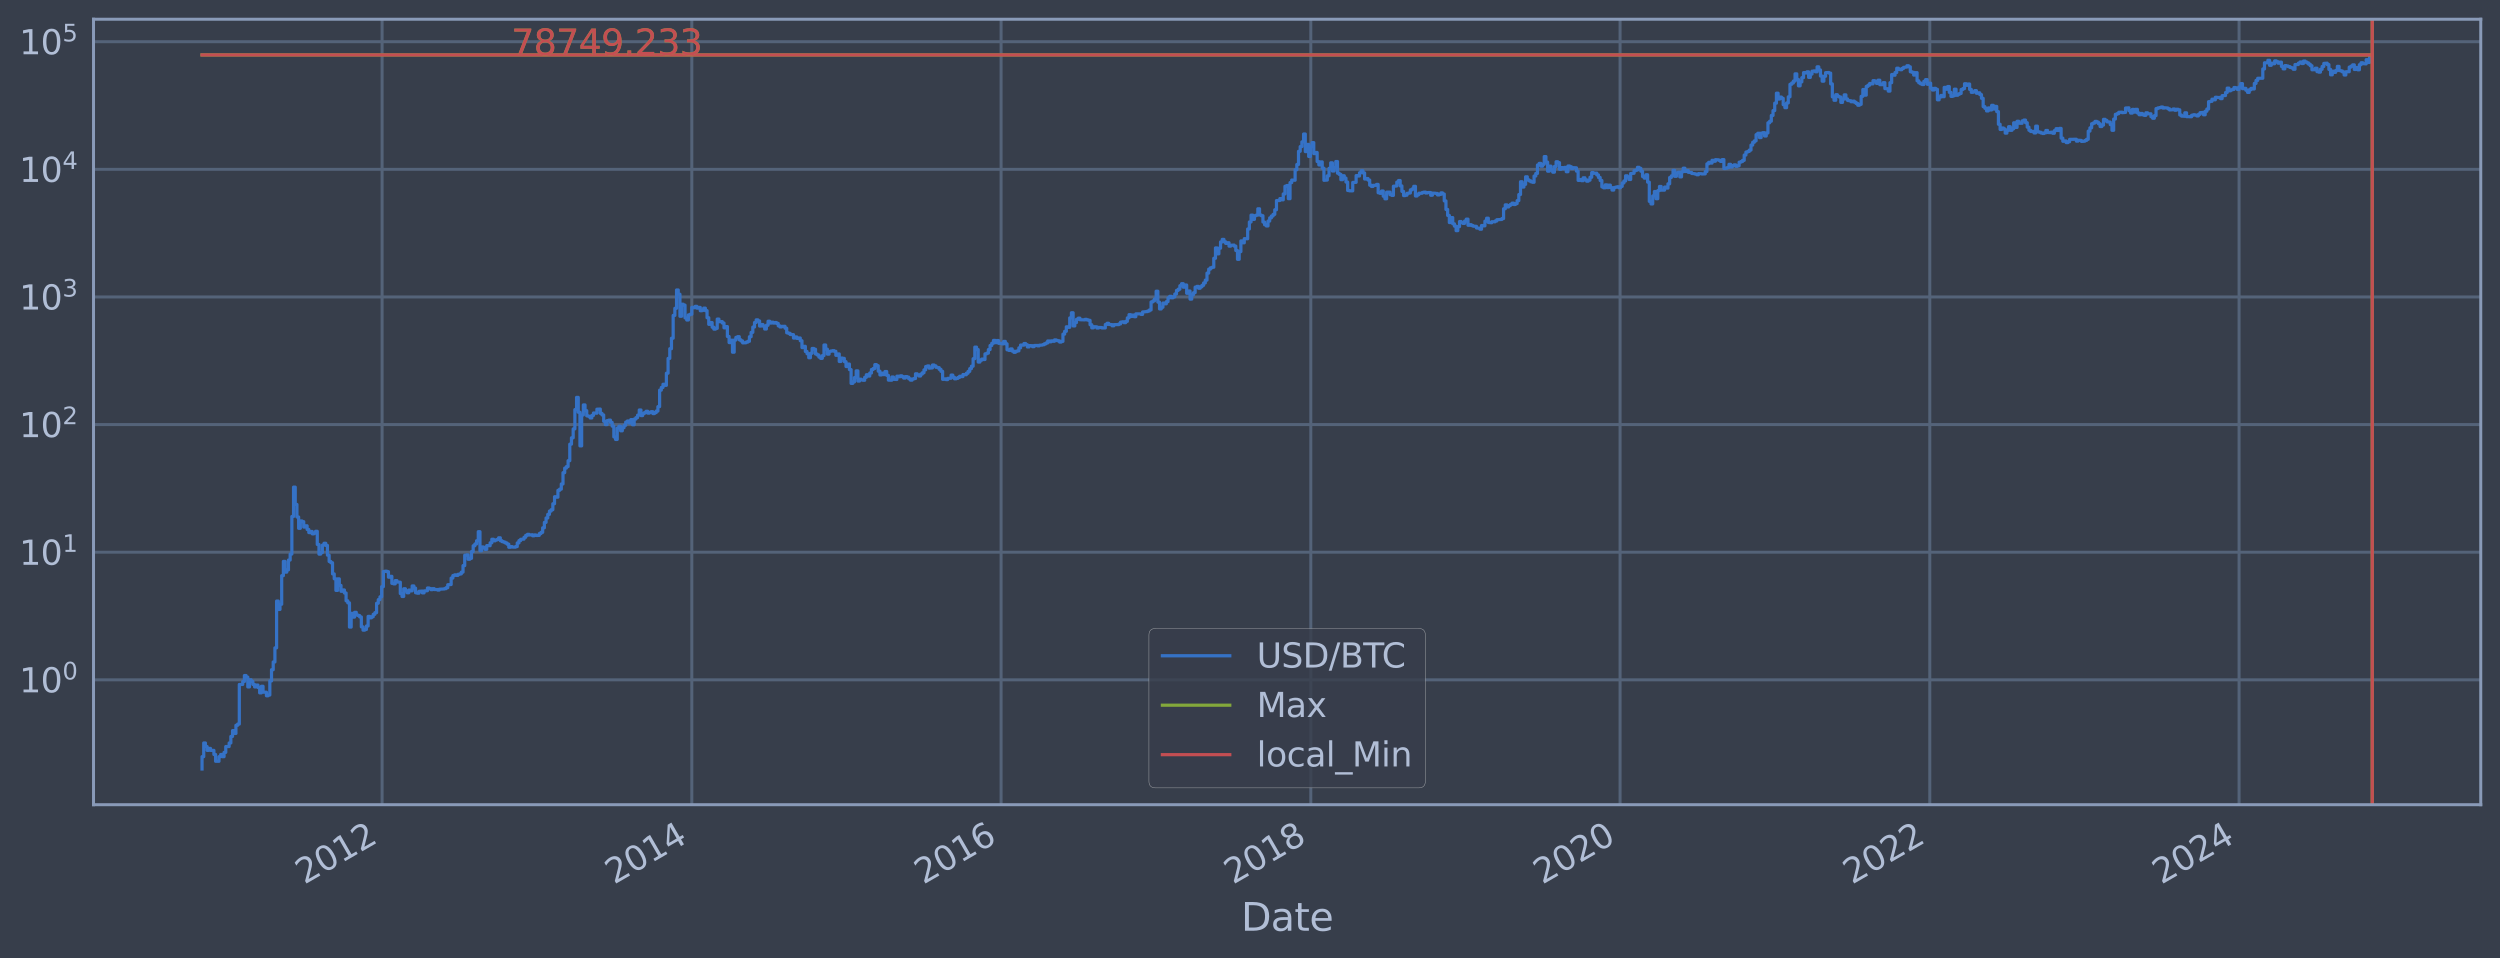<?xml version="1.0" encoding="utf-8" standalone="no"?>
<!DOCTYPE svg PUBLIC "-//W3C//DTD SVG 1.1//EN"
  "http://www.w3.org/Graphics/SVG/1.1/DTD/svg11.dtd">
<svg xmlns:xlink="http://www.w3.org/1999/xlink" width="934.976pt" height="358.291pt" viewBox="0 0 934.976 358.291" xmlns="http://www.w3.org/2000/svg" version="1.1">
 <defs>
  <style type="text/css">*{stroke-linejoin: round; stroke-linecap: butt}</style>
 </defs>
 <g id="figure_1">
  <g id="patch_1">
   <path d="M 0 358.291 
L 934.976 358.291 
L 934.976 0 
L 0 0 
z
" style="fill: #373e4b"/>
  </g>
  <g id="axes_1">
   <g id="patch_2">
    <path d="M 34.976 300.96 
L 927.776 300.96 
L 927.776 7.2 
L 34.976 7.2 
z
" style="fill: #373e4b"/>
   </g>
   <g id="matplotlib.axis_1">
    <g id="xtick_1">
     <g id="line2d_1">
      <path d="M 142.899 300.96 
L 142.899 7.2 
" clip-path="url(#pc350954dde)" style="fill: none; stroke: #546379; stroke-width: 1.12; stroke-linecap: square"/>
     </g>
     <g id="line2d_2"/>
     <g id="text_1">
      <!-- 2012 -->
      <g style="fill: #b1bed6" transform="translate(113.818 330.885) rotate(-30) scale(0.126 -0.126)">
       <defs>
        <path id="DejaVuSans-32" d="M 1228 531 
L 3431 531 
L 3431 0 
L 469 0 
L 469 531 
Q 828 903 1448 1529 
Q 2069 2156 2228 2338 
Q 2531 2678 2651 2914 
Q 2772 3150 2772 3378 
Q 2772 3750 2511 3984 
Q 2250 4219 1831 4219 
Q 1534 4219 1204 4116 
Q 875 4013 500 3803 
L 500 4441 
Q 881 4594 1212 4672 
Q 1544 4750 1819 4750 
Q 2544 4750 2975 4387 
Q 3406 4025 3406 3419 
Q 3406 3131 3298 2873 
Q 3191 2616 2906 2266 
Q 2828 2175 2409 1742 
Q 1991 1309 1228 531 
z
" transform="scale(0.016)"/>
        <path id="DejaVuSans-30" d="M 2034 4250 
Q 1547 4250 1301 3770 
Q 1056 3291 1056 2328 
Q 1056 1369 1301 889 
Q 1547 409 2034 409 
Q 2525 409 2770 889 
Q 3016 1369 3016 2328 
Q 3016 3291 2770 3770 
Q 2525 4250 2034 4250 
z
M 2034 4750 
Q 2819 4750 3233 4129 
Q 3647 3509 3647 2328 
Q 3647 1150 3233 529 
Q 2819 -91 2034 -91 
Q 1250 -91 836 529 
Q 422 1150 422 2328 
Q 422 3509 836 4129 
Q 1250 4750 2034 4750 
z
" transform="scale(0.016)"/>
        <path id="DejaVuSans-31" d="M 794 531 
L 1825 531 
L 1825 4091 
L 703 3866 
L 703 4441 
L 1819 4666 
L 2450 4666 
L 2450 531 
L 3481 531 
L 3481 0 
L 794 0 
L 794 531 
z
" transform="scale(0.016)"/>
       </defs>
       <use xlink:href="#DejaVuSans-32"/>
       <use xlink:href="#DejaVuSans-30" x="63.623"/>
       <use xlink:href="#DejaVuSans-31" x="127.246"/>
       <use xlink:href="#DejaVuSans-32" x="190.869"/>
      </g>
     </g>
    </g>
    <g id="xtick_2">
     <g id="line2d_3">
      <path d="M 258.727 300.96 
L 258.727 7.2 
" clip-path="url(#pc350954dde)" style="fill: none; stroke: #546379; stroke-width: 1.12; stroke-linecap: square"/>
     </g>
     <g id="line2d_4"/>
     <g id="text_2">
      <!-- 2014 -->
      <g style="fill: #b1bed6" transform="translate(229.646 330.885) rotate(-30) scale(0.126 -0.126)">
       <defs>
        <path id="DejaVuSans-34" d="M 2419 4116 
L 825 1625 
L 2419 1625 
L 2419 4116 
z
M 2253 4666 
L 3047 4666 
L 3047 1625 
L 3713 1625 
L 3713 1100 
L 3047 1100 
L 3047 0 
L 2419 0 
L 2419 1100 
L 313 1100 
L 313 1709 
L 2253 4666 
z
" transform="scale(0.016)"/>
       </defs>
       <use xlink:href="#DejaVuSans-32"/>
       <use xlink:href="#DejaVuSans-30" x="63.623"/>
       <use xlink:href="#DejaVuSans-31" x="127.246"/>
       <use xlink:href="#DejaVuSans-34" x="190.869"/>
      </g>
     </g>
    </g>
    <g id="xtick_3">
     <g id="line2d_5">
      <path d="M 374.396 300.96 
L 374.396 7.2 
" clip-path="url(#pc350954dde)" style="fill: none; stroke: #546379; stroke-width: 1.12; stroke-linecap: square"/>
     </g>
     <g id="line2d_6"/>
     <g id="text_3">
      <!-- 2016 -->
      <g style="fill: #b1bed6" transform="translate(345.315 330.885) rotate(-30) scale(0.126 -0.126)">
       <defs>
        <path id="DejaVuSans-36" d="M 2113 2584 
Q 1688 2584 1439 2293 
Q 1191 2003 1191 1497 
Q 1191 994 1439 701 
Q 1688 409 2113 409 
Q 2538 409 2786 701 
Q 3034 994 3034 1497 
Q 3034 2003 2786 2293 
Q 2538 2584 2113 2584 
z
M 3366 4563 
L 3366 3988 
Q 3128 4100 2886 4159 
Q 2644 4219 2406 4219 
Q 1781 4219 1451 3797 
Q 1122 3375 1075 2522 
Q 1259 2794 1537 2939 
Q 1816 3084 2150 3084 
Q 2853 3084 3261 2657 
Q 3669 2231 3669 1497 
Q 3669 778 3244 343 
Q 2819 -91 2113 -91 
Q 1303 -91 875 529 
Q 447 1150 447 2328 
Q 447 3434 972 4092 
Q 1497 4750 2381 4750 
Q 2619 4750 2861 4703 
Q 3103 4656 3366 4563 
z
" transform="scale(0.016)"/>
       </defs>
       <use xlink:href="#DejaVuSans-32"/>
       <use xlink:href="#DejaVuSans-30" x="63.623"/>
       <use xlink:href="#DejaVuSans-31" x="127.246"/>
       <use xlink:href="#DejaVuSans-36" x="190.869"/>
      </g>
     </g>
    </g>
    <g id="xtick_4">
     <g id="line2d_7">
      <path d="M 490.224 300.96 
L 490.224 7.2 
" clip-path="url(#pc350954dde)" style="fill: none; stroke: #546379; stroke-width: 1.12; stroke-linecap: square"/>
     </g>
     <g id="line2d_8"/>
     <g id="text_4">
      <!-- 2018 -->
      <g style="fill: #b1bed6" transform="translate(461.143 330.885) rotate(-30) scale(0.126 -0.126)">
       <defs>
        <path id="DejaVuSans-38" d="M 2034 2216 
Q 1584 2216 1326 1975 
Q 1069 1734 1069 1313 
Q 1069 891 1326 650 
Q 1584 409 2034 409 
Q 2484 409 2743 651 
Q 3003 894 3003 1313 
Q 3003 1734 2745 1975 
Q 2488 2216 2034 2216 
z
M 1403 2484 
Q 997 2584 770 2862 
Q 544 3141 544 3541 
Q 544 4100 942 4425 
Q 1341 4750 2034 4750 
Q 2731 4750 3128 4425 
Q 3525 4100 3525 3541 
Q 3525 3141 3298 2862 
Q 3072 2584 2669 2484 
Q 3125 2378 3379 2068 
Q 3634 1759 3634 1313 
Q 3634 634 3220 271 
Q 2806 -91 2034 -91 
Q 1263 -91 848 271 
Q 434 634 434 1313 
Q 434 1759 690 2068 
Q 947 2378 1403 2484 
z
M 1172 3481 
Q 1172 3119 1398 2916 
Q 1625 2713 2034 2713 
Q 2441 2713 2670 2916 
Q 2900 3119 2900 3481 
Q 2900 3844 2670 4047 
Q 2441 4250 2034 4250 
Q 1625 4250 1398 4047 
Q 1172 3844 1172 3481 
z
" transform="scale(0.016)"/>
       </defs>
       <use xlink:href="#DejaVuSans-32"/>
       <use xlink:href="#DejaVuSans-30" x="63.623"/>
       <use xlink:href="#DejaVuSans-31" x="127.246"/>
       <use xlink:href="#DejaVuSans-38" x="190.869"/>
      </g>
     </g>
    </g>
    <g id="xtick_5">
     <g id="line2d_9">
      <path d="M 605.893 300.96 
L 605.893 7.2 
" clip-path="url(#pc350954dde)" style="fill: none; stroke: #546379; stroke-width: 1.12; stroke-linecap: square"/>
     </g>
     <g id="line2d_10"/>
     <g id="text_5">
      <!-- 2020 -->
      <g style="fill: #b1bed6" transform="translate(576.812 330.885) rotate(-30) scale(0.126 -0.126)">
       <use xlink:href="#DejaVuSans-32"/>
       <use xlink:href="#DejaVuSans-30" x="63.623"/>
       <use xlink:href="#DejaVuSans-32" x="127.246"/>
       <use xlink:href="#DejaVuSans-30" x="190.869"/>
      </g>
     </g>
    </g>
    <g id="xtick_6">
     <g id="line2d_11">
      <path d="M 721.72 300.96 
L 721.72 7.2 
" clip-path="url(#pc350954dde)" style="fill: none; stroke: #546379; stroke-width: 1.12; stroke-linecap: square"/>
     </g>
     <g id="line2d_12"/>
     <g id="text_6">
      <!-- 2022 -->
      <g style="fill: #b1bed6" transform="translate(692.639 330.885) rotate(-30) scale(0.126 -0.126)">
       <use xlink:href="#DejaVuSans-32"/>
       <use xlink:href="#DejaVuSans-30" x="63.623"/>
       <use xlink:href="#DejaVuSans-32" x="127.246"/>
       <use xlink:href="#DejaVuSans-32" x="190.869"/>
      </g>
     </g>
    </g>
    <g id="xtick_7">
     <g id="line2d_13">
      <path d="M 837.389 300.96 
L 837.389 7.2 
" clip-path="url(#pc350954dde)" style="fill: none; stroke: #546379; stroke-width: 1.12; stroke-linecap: square"/>
     </g>
     <g id="line2d_14"/>
     <g id="text_7">
      <!-- 2024 -->
      <g style="fill: #b1bed6" transform="translate(808.308 330.885) rotate(-30) scale(0.126 -0.126)">
       <use xlink:href="#DejaVuSans-32"/>
       <use xlink:href="#DejaVuSans-30" x="63.623"/>
       <use xlink:href="#DejaVuSans-32" x="127.246"/>
       <use xlink:href="#DejaVuSans-34" x="190.869"/>
      </g>
     </g>
    </g>
    <g id="text_8">
     <!-- Date -->
     <g style="fill: #b1bed6" transform="translate(464.167 348.096) scale(0.144 -0.144)">
      <defs>
       <path id="DejaVuSans-44" d="M 1259 4147 
L 1259 519 
L 2022 519 
Q 2988 519 3436 956 
Q 3884 1394 3884 2338 
Q 3884 3275 3436 3711 
Q 2988 4147 2022 4147 
L 1259 4147 
z
M 628 4666 
L 1925 4666 
Q 3281 4666 3915 4102 
Q 4550 3538 4550 2338 
Q 4550 1131 3912 565 
Q 3275 0 1925 0 
L 628 0 
L 628 4666 
z
" transform="scale(0.016)"/>
       <path id="DejaVuSans-61" d="M 2194 1759 
Q 1497 1759 1228 1600 
Q 959 1441 959 1056 
Q 959 750 1161 570 
Q 1363 391 1709 391 
Q 2188 391 2477 730 
Q 2766 1069 2766 1631 
L 2766 1759 
L 2194 1759 
z
M 3341 1997 
L 3341 0 
L 2766 0 
L 2766 531 
Q 2569 213 2275 61 
Q 1981 -91 1556 -91 
Q 1019 -91 701 211 
Q 384 513 384 1019 
Q 384 1609 779 1909 
Q 1175 2209 1959 2209 
L 2766 2209 
L 2766 2266 
Q 2766 2663 2505 2880 
Q 2244 3097 1772 3097 
Q 1472 3097 1187 3025 
Q 903 2953 641 2809 
L 641 3341 
Q 956 3463 1253 3523 
Q 1550 3584 1831 3584 
Q 2591 3584 2966 3190 
Q 3341 2797 3341 1997 
z
" transform="scale(0.016)"/>
       <path id="DejaVuSans-74" d="M 1172 4494 
L 1172 3500 
L 2356 3500 
L 2356 3053 
L 1172 3053 
L 1172 1153 
Q 1172 725 1289 603 
Q 1406 481 1766 481 
L 2356 481 
L 2356 0 
L 1766 0 
Q 1100 0 847 248 
Q 594 497 594 1153 
L 594 3053 
L 172 3053 
L 172 3500 
L 594 3500 
L 594 4494 
L 1172 4494 
z
" transform="scale(0.016)"/>
       <path id="DejaVuSans-65" d="M 3597 1894 
L 3597 1613 
L 953 1613 
Q 991 1019 1311 708 
Q 1631 397 2203 397 
Q 2534 397 2845 478 
Q 3156 559 3463 722 
L 3463 178 
Q 3153 47 2828 -22 
Q 2503 -91 2169 -91 
Q 1331 -91 842 396 
Q 353 884 353 1716 
Q 353 2575 817 3079 
Q 1281 3584 2069 3584 
Q 2775 3584 3186 3129 
Q 3597 2675 3597 1894 
z
M 3022 2063 
Q 3016 2534 2758 2815 
Q 2500 3097 2075 3097 
Q 1594 3097 1305 2825 
Q 1016 2553 972 2059 
L 3022 2063 
z
" transform="scale(0.016)"/>
      </defs>
      <use xlink:href="#DejaVuSans-44"/>
      <use xlink:href="#DejaVuSans-61" x="77.002"/>
      <use xlink:href="#DejaVuSans-74" x="138.281"/>
      <use xlink:href="#DejaVuSans-65" x="177.49"/>
     </g>
    </g>
   </g>
   <g id="matplotlib.axis_2">
    <g id="ytick_1">
     <g id="line2d_15">
      <path d="M 34.976 254.246 
L 927.776 254.246 
" clip-path="url(#pc350954dde)" style="fill: none; stroke: #546379; stroke-width: 1.12; stroke-linecap: square"/>
     </g>
     <g id="line2d_16"/>
     <g id="text_9">
      <!-- $\mathdefault{10^{0}}$ -->
      <g style="fill: #b1bed6" transform="translate(7.2 259.033) scale(0.126 -0.126)">
       <use xlink:href="#DejaVuSans-31" transform="translate(0 0.766)"/>
       <use xlink:href="#DejaVuSans-30" transform="translate(63.623 0.766)"/>
       <use xlink:href="#DejaVuSans-30" transform="translate(128.203 39.047) scale(0.7)"/>
      </g>
     </g>
    </g>
    <g id="ytick_2">
     <g id="line2d_17">
      <path d="M 34.976 206.517 
L 927.776 206.517 
" clip-path="url(#pc350954dde)" style="fill: none; stroke: #546379; stroke-width: 1.12; stroke-linecap: square"/>
     </g>
     <g id="line2d_18"/>
     <g id="text_10">
      <!-- $\mathdefault{10^{1}}$ -->
      <g style="fill: #b1bed6" transform="translate(7.2 211.304) scale(0.126 -0.126)">
       <use xlink:href="#DejaVuSans-31" transform="translate(0 0.684)"/>
       <use xlink:href="#DejaVuSans-30" transform="translate(63.623 0.684)"/>
       <use xlink:href="#DejaVuSans-31" transform="translate(128.203 38.966) scale(0.7)"/>
      </g>
     </g>
    </g>
    <g id="ytick_3">
     <g id="line2d_19">
      <path d="M 34.976 158.788 
L 927.776 158.788 
" clip-path="url(#pc350954dde)" style="fill: none; stroke: #546379; stroke-width: 1.12; stroke-linecap: square"/>
     </g>
     <g id="line2d_20"/>
     <g id="text_11">
      <!-- $\mathdefault{10^{2}}$ -->
      <g style="fill: #b1bed6" transform="translate(7.2 163.575) scale(0.126 -0.126)">
       <use xlink:href="#DejaVuSans-31" transform="translate(0 0.766)"/>
       <use xlink:href="#DejaVuSans-30" transform="translate(63.623 0.766)"/>
       <use xlink:href="#DejaVuSans-32" transform="translate(128.203 39.047) scale(0.7)"/>
      </g>
     </g>
    </g>
    <g id="ytick_4">
     <g id="line2d_21">
      <path d="M 34.976 111.059 
L 927.776 111.059 
" clip-path="url(#pc350954dde)" style="fill: none; stroke: #546379; stroke-width: 1.12; stroke-linecap: square"/>
     </g>
     <g id="line2d_22"/>
     <g id="text_12">
      <!-- $\mathdefault{10^{3}}$ -->
      <g style="fill: #b1bed6" transform="translate(7.2 115.846) scale(0.126 -0.126)">
       <defs>
        <path id="DejaVuSans-33" d="M 2597 2516 
Q 3050 2419 3304 2112 
Q 3559 1806 3559 1356 
Q 3559 666 3084 287 
Q 2609 -91 1734 -91 
Q 1441 -91 1130 -33 
Q 819 25 488 141 
L 488 750 
Q 750 597 1062 519 
Q 1375 441 1716 441 
Q 2309 441 2620 675 
Q 2931 909 2931 1356 
Q 2931 1769 2642 2001 
Q 2353 2234 1838 2234 
L 1294 2234 
L 1294 2753 
L 1863 2753 
Q 2328 2753 2575 2939 
Q 2822 3125 2822 3475 
Q 2822 3834 2567 4026 
Q 2313 4219 1838 4219 
Q 1578 4219 1281 4162 
Q 984 4106 628 3988 
L 628 4550 
Q 988 4650 1302 4700 
Q 1616 4750 1894 4750 
Q 2613 4750 3031 4423 
Q 3450 4097 3450 3541 
Q 3450 3153 3228 2886 
Q 3006 2619 2597 2516 
z
" transform="scale(0.016)"/>
       </defs>
       <use xlink:href="#DejaVuSans-31" transform="translate(0 0.766)"/>
       <use xlink:href="#DejaVuSans-30" transform="translate(63.623 0.766)"/>
       <use xlink:href="#DejaVuSans-33" transform="translate(128.203 39.047) scale(0.7)"/>
      </g>
     </g>
    </g>
    <g id="ytick_5">
     <g id="line2d_23">
      <path d="M 34.976 63.33 
L 927.776 63.33 
" clip-path="url(#pc350954dde)" style="fill: none; stroke: #546379; stroke-width: 1.12; stroke-linecap: square"/>
     </g>
     <g id="line2d_24"/>
     <g id="text_13">
      <!-- $\mathdefault{10^{4}}$ -->
      <g style="fill: #b1bed6" transform="translate(7.2 68.117) scale(0.126 -0.126)">
       <use xlink:href="#DejaVuSans-31" transform="translate(0 0.684)"/>
       <use xlink:href="#DejaVuSans-30" transform="translate(63.623 0.684)"/>
       <use xlink:href="#DejaVuSans-34" transform="translate(128.203 38.966) scale(0.7)"/>
      </g>
     </g>
    </g>
    <g id="ytick_6">
     <g id="line2d_25">
      <path d="M 34.976 15.601 
L 927.776 15.601 
" clip-path="url(#pc350954dde)" style="fill: none; stroke: #546379; stroke-width: 1.12; stroke-linecap: square"/>
     </g>
     <g id="line2d_26"/>
     <g id="text_14">
      <!-- $\mathdefault{10^{5}}$ -->
      <g style="fill: #b1bed6" transform="translate(7.2 20.388) scale(0.126 -0.126)">
       <defs>
        <path id="DejaVuSans-35" d="M 691 4666 
L 3169 4666 
L 3169 4134 
L 1269 4134 
L 1269 2991 
Q 1406 3038 1543 3061 
Q 1681 3084 1819 3084 
Q 2600 3084 3056 2656 
Q 3513 2228 3513 1497 
Q 3513 744 3044 326 
Q 2575 -91 1722 -91 
Q 1428 -91 1123 -41 
Q 819 9 494 109 
L 494 744 
Q 775 591 1075 516 
Q 1375 441 1709 441 
Q 2250 441 2565 725 
Q 2881 1009 2881 1497 
Q 2881 1984 2565 2268 
Q 2250 2553 1709 2553 
Q 1456 2553 1204 2497 
Q 953 2441 691 2322 
L 691 4666 
z
" transform="scale(0.016)"/>
       </defs>
       <use xlink:href="#DejaVuSans-31" transform="translate(0 0.684)"/>
       <use xlink:href="#DejaVuSans-30" transform="translate(63.623 0.684)"/>
       <use xlink:href="#DejaVuSans-35" transform="translate(128.203 38.966) scale(0.7)"/>
      </g>
     </g>
    </g>
    <g id="ytick_7">
     <g id="line2d_27"/>
    </g>
    <g id="ytick_8">
     <g id="line2d_28"/>
    </g>
    <g id="ytick_9">
     <g id="line2d_29"/>
    </g>
    <g id="ytick_10">
     <g id="line2d_30"/>
    </g>
    <g id="ytick_11">
     <g id="line2d_31"/>
    </g>
    <g id="ytick_12">
     <g id="line2d_32"/>
    </g>
    <g id="ytick_13">
     <g id="line2d_33"/>
    </g>
    <g id="ytick_14">
     <g id="line2d_34"/>
    </g>
    <g id="ytick_15">
     <g id="line2d_35"/>
    </g>
    <g id="ytick_16">
     <g id="line2d_36"/>
    </g>
    <g id="ytick_17">
     <g id="line2d_37"/>
    </g>
    <g id="ytick_18">
     <g id="line2d_38"/>
    </g>
    <g id="ytick_19">
     <g id="line2d_39"/>
    </g>
    <g id="ytick_20">
     <g id="line2d_40"/>
    </g>
    <g id="ytick_21">
     <g id="line2d_41"/>
    </g>
    <g id="ytick_22">
     <g id="line2d_42"/>
    </g>
    <g id="ytick_23">
     <g id="line2d_43"/>
    </g>
    <g id="ytick_24">
     <g id="line2d_44"/>
    </g>
    <g id="ytick_25">
     <g id="line2d_45"/>
    </g>
    <g id="ytick_26">
     <g id="line2d_46"/>
    </g>
    <g id="ytick_27">
     <g id="line2d_47"/>
    </g>
    <g id="ytick_28">
     <g id="line2d_48"/>
    </g>
    <g id="ytick_29">
     <g id="line2d_49"/>
    </g>
    <g id="ytick_30">
     <g id="line2d_50"/>
    </g>
    <g id="ytick_31">
     <g id="line2d_51"/>
    </g>
    <g id="ytick_32">
     <g id="line2d_52"/>
    </g>
    <g id="ytick_33">
     <g id="line2d_53"/>
    </g>
    <g id="ytick_34">
     <g id="line2d_54"/>
    </g>
    <g id="ytick_35">
     <g id="line2d_55"/>
    </g>
    <g id="ytick_36">
     <g id="line2d_56"/>
    </g>
    <g id="ytick_37">
     <g id="line2d_57"/>
    </g>
    <g id="ytick_38">
     <g id="line2d_58"/>
    </g>
    <g id="ytick_39">
     <g id="line2d_59"/>
    </g>
    <g id="ytick_40">
     <g id="line2d_60"/>
    </g>
    <g id="ytick_41">
     <g id="line2d_61"/>
    </g>
    <g id="ytick_42">
     <g id="line2d_62"/>
    </g>
    <g id="ytick_43">
     <g id="line2d_63"/>
    </g>
    <g id="ytick_44">
     <g id="line2d_64"/>
    </g>
    <g id="ytick_45">
     <g id="line2d_65"/>
    </g>
    <g id="ytick_46">
     <g id="line2d_66"/>
    </g>
    <g id="ytick_47">
     <g id="line2d_67"/>
    </g>
    <g id="ytick_48">
     <g id="line2d_68"/>
    </g>
    <g id="ytick_49">
     <g id="line2d_69"/>
    </g>
    <g id="ytick_50">
     <g id="line2d_70"/>
    </g>
    <g id="ytick_51">
     <g id="line2d_71"/>
    </g>
    <g id="ytick_52">
     <g id="line2d_72"/>
    </g>
    <g id="ytick_53">
     <g id="line2d_73"/>
    </g>
    <g id="ytick_54">
     <g id="line2d_74"/>
    </g>
   </g>
   <g id="line2d_75">
    <path d="M 75.558 287.607 
L 75.558 282.982 
L 76.192 282.982 
L 76.192 277.865 
L 76.825 277.865 
L 76.825 279.203 
L 77.459 279.203 
L 77.459 280.633 
L 78.093 280.633 
L 78.093 279.905 
L 78.727 279.905 
L 78.727 280.633 
L 79.994 280.633 
L 79.994 282.169 
L 80.628 282.169 
L 80.628 284.71 
L 81.896 284.71 
L 81.896 282.982 
L 82.53 282.982 
L 82.53 282.169 
L 83.163 282.169 
L 83.163 282.982 
L 83.797 282.982 
L 83.797 281.387 
L 84.431 281.387 
L 84.431 279.203 
L 85.699 279.203 
L 85.699 277.865 
L 86.332 277.865 
L 86.332 275.423 
L 86.966 275.423 
L 86.966 273.239 
L 87.6 273.239 
L 87.6 274.303 
L 88.234 274.303 
L 88.234 271.264 
L 88.868 271.264 
L 88.868 270.798 
L 89.501 270.798 
L 89.501 255.974 
L 90.769 255.974 
L 90.769 254.877 
L 91.403 254.877 
L 91.403 252.651 
L 92.037 252.651 
L 92.037 253.235 
L 92.671 253.235 
L 92.671 256.896 
L 93.304 256.896 
L 93.304 254.246 
L 93.938 254.246 
L 93.938 254.877 
L 94.572 254.877 
L 94.572 255.974 
L 95.206 255.974 
L 95.206 256.896 
L 95.84 256.896 
L 95.84 256.201 
L 96.473 256.201 
L 96.473 257.133 
L 97.107 257.133 
L 97.107 259.132 
L 97.741 259.132 
L 97.741 256.662 
L 98.375 256.662 
L 98.375 258.872 
L 99.642 258.872 
L 99.642 260.209 
L 100.276 260.209 
L 100.276 259.935 
L 100.91 259.935 
L 100.91 254.665 
L 101.544 254.665 
L 101.544 250.467 
L 102.178 250.467 
L 102.178 247.57 
L 102.811 247.57 
L 102.811 242.294 
L 103.445 242.294 
L 103.445 224.797 
L 104.079 224.797 
L 104.079 227.926 
L 104.713 227.926 
L 104.713 225.982 
L 105.347 225.982 
L 105.347 215.288 
L 105.98 215.288 
L 105.98 209.959 
L 106.614 209.959 
L 106.614 213.97 
L 107.248 213.97 
L 107.248 213.126 
L 107.882 213.126 
L 107.882 209.451 
L 108.516 209.451 
L 108.516 207.213 
L 109.149 207.213 
L 109.149 193.158 
L 109.783 193.158 
L 109.783 182.188 
L 110.417 182.188 
L 110.417 188.666 
L 111.051 188.666 
L 111.051 193.355 
L 111.685 193.355 
L 111.685 197.58 
L 112.318 197.58 
L 112.318 194.822 
L 112.952 194.822 
L 112.952 195.095 
L 113.586 195.095 
L 113.586 197.114 
L 114.22 197.114 
L 114.22 196.645 
L 114.854 196.645 
L 114.854 198.016 
L 115.487 198.016 
L 115.487 199.176 
L 116.121 199.176 
L 116.121 198.758 
L 116.755 198.758 
L 116.755 199.646 
L 117.389 199.646 
L 117.389 199.395 
L 118.023 199.395 
L 118.023 198.701 
L 118.656 198.701 
L 118.656 203.62 
L 119.29 203.62 
L 119.29 207.234 
L 119.924 207.234 
L 119.924 206.663 
L 120.558 206.663 
L 120.558 203.874 
L 121.192 203.874 
L 121.192 203.174 
L 121.825 203.174 
L 121.825 203.984 
L 122.459 203.984 
L 122.459 207.624 
L 123.093 207.624 
L 123.093 209.984 
L 123.727 209.984 
L 123.727 210.454 
L 124.361 210.454 
L 124.361 214.633 
L 124.994 214.633 
L 124.994 216.459 
L 125.628 216.459 
L 125.628 220.802 
L 126.262 220.802 
L 126.262 216.493 
L 126.896 216.493 
L 126.896 218.947 
L 127.53 218.947 
L 127.53 221.135 
L 128.163 221.135 
L 128.163 220.638 
L 128.797 220.638 
L 128.797 221.774 
L 129.431 221.774 
L 129.431 224.697 
L 130.065 224.697 
L 130.065 225.459 
L 130.699 225.459 
L 130.699 234.52 
L 131.333 234.52 
L 131.333 229.373 
L 131.966 229.373 
L 131.966 230.794 
L 132.6 230.794 
L 132.6 229.001 
L 133.234 229.001 
L 133.234 230.007 
L 133.868 230.007 
L 133.868 230.201 
L 134.502 230.201 
L 134.502 230.727 
L 135.135 230.727 
L 135.135 234.44 
L 135.769 234.44 
L 135.769 235.672 
L 136.403 235.672 
L 136.403 235.419 
L 137.037 235.419 
L 137.037 234.123 
L 137.671 234.123 
L 137.671 230.528 
L 138.304 230.528 
L 138.304 231.063 
L 138.938 231.063 
L 138.938 230.661 
L 139.572 230.661 
L 139.572 229.751 
L 140.206 229.751 
L 140.206 229.124 
L 140.84 229.124 
L 140.84 225.614 
L 141.473 225.614 
L 141.473 224.254 
L 142.107 224.254 
L 142.107 223.207 
L 142.741 223.207 
L 142.741 219.405 
L 143.375 219.405 
L 143.375 213.733 
L 144.009 213.733 
L 144.009 213.616 
L 144.642 213.616 
L 144.642 213.792 
L 145.276 213.792 
L 145.276 215.865 
L 145.91 215.865 
L 145.91 215.542 
L 146.544 215.542 
L 146.544 218.169 
L 147.178 218.169 
L 147.178 218.351 
L 147.811 218.351 
L 147.811 217.14 
L 148.445 217.14 
L 148.445 217.666 
L 149.713 217.737 
L 149.713 221.992 
L 150.347 221.992 
L 150.347 223.069 
L 150.98 223.069 
L 150.98 220.192 
L 151.614 220.192 
L 151.614 220.968 
L 152.248 220.968 
L 152.248 221.688 
L 152.882 221.688 
L 152.882 220.679 
L 153.516 220.679 
L 153.516 220.968 
L 154.149 220.968 
L 154.149 219.137 
L 154.783 219.137 
L 154.783 219.953 
L 155.417 219.953 
L 155.417 221.688 
L 156.051 221.688 
L 156.051 221.861 
L 156.685 221.861 
L 156.685 221.135 
L 157.952 221.051 
L 157.952 221.731 
L 158.586 221.731 
L 158.586 221.01 
L 159.854 220.926 
L 159.854 219.913 
L 160.487 219.913 
L 160.487 220.112 
L 161.121 220.112 
L 161.121 220.515 
L 161.755 220.515 
L 161.755 220.152 
L 162.389 220.152 
L 162.389 220.474 
L 163.656 220.474 
L 163.656 220.679 
L 164.29 220.679 
L 164.29 220.353 
L 166.192 220.272 
L 166.192 220.152 
L 166.825 220.152 
L 166.825 219.795 
L 167.459 219.795 
L 167.459 218.684 
L 168.727 218.61 
L 168.727 216.193 
L 169.361 216.193 
L 169.361 215.256 
L 169.995 215.256 
L 169.995 215.005 
L 170.628 215.005 
L 170.628 215.193 
L 171.262 215.193 
L 171.262 214.787 
L 171.896 214.787 
L 171.896 214.633 
L 172.53 214.633 
L 172.53 213.97 
L 173.164 213.97 
L 173.164 211.535 
L 173.797 211.535 
L 173.797 207.646 
L 174.431 207.646 
L 174.431 207.515 
L 175.065 207.515 
L 175.065 209.167 
L 175.699 209.167 
L 175.699 208.816 
L 176.333 208.816 
L 176.333 206.27 
L 176.966 206.27 
L 176.966 204.112 
L 177.6 204.112 
L 177.6 203.44 
L 178.234 203.44 
L 178.234 202.226 
L 178.868 202.226 
L 178.868 198.844 
L 179.502 198.844 
L 179.502 205.985 
L 180.135 205.985 
L 180.135 204.56 
L 180.769 204.56 
L 180.769 204.712 
L 181.403 204.712 
L 181.403 205.466 
L 182.037 205.466 
L 182.037 204.039 
L 183.304 204.094 
L 183.304 203.016 
L 183.938 203.016 
L 183.938 201.677 
L 184.572 201.677 
L 184.572 202.26 
L 185.206 202.26 
L 185.206 201.958 
L 185.84 201.958 
L 185.84 201.759 
L 186.473 201.759 
L 186.473 201.126 
L 187.107 201.126 
L 187.107 202.226 
L 187.741 202.226 
L 187.741 202.566 
L 188.375 202.566 
L 188.375 202.772 
L 189.009 202.772 
L 189.009 203.086 
L 189.642 203.086 
L 189.642 203.512 
L 190.276 203.512 
L 190.276 204.674 
L 190.91 204.674 
L 190.91 204.429 
L 191.544 204.429 
L 191.544 204.598 
L 192.811 204.636 
L 192.811 204.41 
L 193.445 204.41 
L 193.445 203.051 
L 194.079 203.051 
L 194.079 202.192 
L 194.713 202.192 
L 194.713 201.694 
L 195.98 201.628 
L 195.98 200.936 
L 196.614 200.936 
L 196.614 200.22 
L 197.248 200.22 
L 197.248 199.841 
L 197.882 199.841 
L 197.882 200.098 
L 199.149 199.991 
L 199.149 200.373 
L 199.783 200.373 
L 199.783 200.067 
L 200.417 200.067 
L 200.417 200.266 
L 201.685 200.235 
L 201.685 199.557 
L 202.318 199.557 
L 202.318 199.088 
L 202.952 199.088 
L 202.952 197.393 
L 203.586 197.393 
L 203.586 195.36 
L 204.22 195.36 
L 204.22 193.72 
L 204.854 193.72 
L 204.854 192.378 
L 205.487 192.378 
L 205.487 191.138 
L 206.121 191.138 
L 206.121 190.621 
L 206.755 190.621 
L 206.755 188.396 
L 207.389 188.396 
L 207.389 185.775 
L 208.023 185.775 
L 208.023 185.944 
L 208.657 185.944 
L 208.657 183.388 
L 209.29 183.388 
L 209.29 182.931 
L 209.924 182.931 
L 209.924 180.998 
L 210.558 180.998 
L 210.558 176.77 
L 211.192 176.77 
L 211.192 175.065 
L 211.826 175.065 
L 211.826 174.5 
L 212.459 174.5 
L 212.459 172.295 
L 213.093 172.295 
L 213.093 166.107 
L 213.727 166.107 
L 213.727 163.729 
L 214.361 163.729 
L 214.361 160.404 
L 214.995 160.404 
L 214.995 153.191 
L 215.628 153.191 
L 215.628 148.622 
L 216.262 148.622 
L 216.262 154.179 
L 216.896 154.179 
L 216.896 166.752 
L 217.53 166.752 
L 217.53 155.196 
L 218.164 155.196 
L 218.164 151.446 
L 218.797 151.446 
L 218.797 153.59 
L 219.431 153.59 
L 219.431 155.533 
L 220.065 155.533 
L 220.065 155.715 
L 220.699 155.715 
L 220.699 156.311 
L 221.333 156.311 
L 221.333 155.359 
L 221.966 155.359 
L 221.966 154.443 
L 223.234 154.547 
L 223.234 153.035 
L 224.502 152.986 
L 224.502 154.595 
L 225.135 154.595 
L 225.135 155.187 
L 225.769 155.187 
L 225.769 157.561 
L 226.403 157.561 
L 226.403 158.792 
L 227.037 158.792 
L 227.037 157.31 
L 227.671 157.31 
L 227.671 157.126 
L 228.304 157.126 
L 228.304 157.975 
L 228.938 157.975 
L 228.938 159.366 
L 229.572 159.366 
L 229.572 163.403 
L 230.206 163.403 
L 230.206 164.343 
L 230.84 164.343 
L 230.84 160.073 
L 231.473 160.073 
L 231.473 159.409 
L 232.107 159.409 
L 232.107 161.113 
L 232.741 161.113 
L 232.741 159.958 
L 233.375 159.958 
L 233.375 159.059 
L 234.009 159.059 
L 234.009 157.852 
L 234.642 157.852 
L 234.642 157.44 
L 235.276 157.44 
L 235.276 158.215 
L 235.91 158.215 
L 235.91 156.935 
L 236.544 156.935 
L 236.544 158.848 
L 237.178 158.848 
L 237.178 156.731 
L 237.811 156.731 
L 237.811 156.203 
L 238.445 156.203 
L 238.445 155.269 
L 239.079 155.269 
L 239.079 153.335 
L 239.713 153.335 
L 239.713 155.426 
L 240.347 155.426 
L 240.347 154.663 
L 240.98 154.663 
L 240.98 154.321 
L 241.614 154.321 
L 241.614 153.814 
L 242.248 153.814 
L 242.248 154.509 
L 242.882 154.509 
L 242.882 154.221 
L 243.516 154.221 
L 243.516 153.956 
L 244.149 153.956 
L 244.149 154.676 
L 244.783 154.676 
L 244.783 154.309 
L 245.417 154.309 
L 245.417 153.737 
L 246.051 153.737 
L 246.051 152.083 
L 246.685 152.083 
L 246.685 145.911 
L 247.319 145.911 
L 247.319 144.91 
L 247.952 144.91 
L 247.952 143.717 
L 248.586 143.717 
L 248.586 144.111 
L 249.22 144.111 
L 249.22 139.581 
L 249.854 139.581 
L 249.854 134.04 
L 250.488 134.04 
L 250.488 130.418 
L 251.121 130.418 
L 251.121 126.49 
L 251.755 126.49 
L 251.755 117.961 
L 252.389 117.961 
L 252.389 115.31 
L 253.023 115.31 
L 253.023 108.453 
L 253.657 108.453 
L 253.657 110.043 
L 254.29 110.043 
L 254.29 118.278 
L 254.924 118.278 
L 254.924 113.782 
L 255.558 113.782 
L 255.558 114.113 
L 256.192 114.113 
L 256.192 118.892 
L 256.826 118.892 
L 256.826 119.672 
L 257.459 119.672 
L 257.459 117.754 
L 258.093 117.754 
L 258.093 117.526 
L 258.727 117.526 
L 258.727 114.953 
L 259.361 114.953 
L 259.361 115.089 
L 259.995 115.089 
L 259.995 114.573 
L 260.628 114.573 
L 260.628 115.245 
L 261.262 115.245 
L 261.262 114.976 
L 261.896 114.976 
L 261.896 116.209 
L 262.53 116.209 
L 262.53 116.061 
L 263.164 116.061 
L 263.164 115.246 
L 263.797 115.246 
L 263.797 116.182 
L 264.431 116.182 
L 264.431 118.83 
L 265.065 118.83 
L 265.065 121.305 
L 265.699 121.305 
L 265.699 120.637 
L 266.333 120.637 
L 266.333 122.368 
L 266.966 122.368 
L 266.966 123.095 
L 267.6 123.095 
L 267.6 122.803 
L 268.234 122.803 
L 268.234 119.338 
L 268.868 119.338 
L 268.868 120.313 
L 270.135 120.277 
L 270.135 120.811 
L 270.769 120.811 
L 270.769 122.606 
L 271.403 122.606 
L 271.403 122.144 
L 272.037 122.144 
L 272.037 125.845 
L 272.671 125.845 
L 272.671 128.118 
L 273.304 128.118 
L 273.304 127.245 
L 273.938 127.245 
L 273.938 131.724 
L 274.572 131.724 
L 274.572 127.171 
L 275.206 127.171 
L 275.206 126.182 
L 275.84 126.182 
L 275.84 125.908 
L 276.473 125.908 
L 276.473 127.089 
L 277.107 127.089 
L 277.107 127.517 
L 277.741 127.517 
L 277.741 128.23 
L 279.009 128.189 
L 279.009 127.961 
L 279.642 127.961 
L 279.642 127.651 
L 280.276 127.651 
L 280.276 125.925 
L 280.91 125.925 
L 280.91 124.301 
L 281.544 124.301 
L 281.544 122.314 
L 282.178 122.314 
L 282.178 120.613 
L 282.811 120.613 
L 282.811 119.625 
L 283.445 119.625 
L 283.445 120.026 
L 284.079 120.026 
L 284.079 121.941 
L 284.713 121.941 
L 284.713 121.373 
L 285.347 121.373 
L 285.347 121.962 
L 285.981 121.962 
L 285.981 123.049 
L 286.614 123.049 
L 286.614 121.648 
L 287.248 121.648 
L 287.248 120.137 
L 287.882 120.137 
L 287.882 120.823 
L 288.516 120.823 
L 288.516 120.505 
L 289.15 120.505 
L 289.15 120.832 
L 289.783 120.832 
L 289.783 120.636 
L 290.417 120.636 
L 290.417 120.953 
L 291.051 120.953 
L 291.051 121.867 
L 291.685 121.867 
L 291.685 122.277 
L 292.319 122.277 
L 292.319 122.049 
L 293.586 122.032 
L 293.586 122.747 
L 294.22 122.747 
L 294.22 124.46 
L 294.854 124.46 
L 294.854 124.661 
L 295.488 124.661 
L 295.488 125.096 
L 296.755 125.154 
L 296.755 126.431 
L 297.389 126.431 
L 297.389 126.019 
L 298.023 126.019 
L 298.023 126.562 
L 298.657 126.562 
L 298.657 126.406 
L 299.29 126.406 
L 299.29 127.432 
L 299.924 127.432 
L 299.924 129.993 
L 300.558 129.993 
L 300.558 129.531 
L 301.192 129.531 
L 301.192 131.452 
L 301.826 131.452 
L 301.826 132.3 
L 302.459 132.3 
L 302.459 133.786 
L 303.093 133.786 
L 303.093 132.124 
L 303.727 132.124 
L 303.727 130.321 
L 304.361 130.321 
L 304.361 130.607 
L 304.995 130.607 
L 304.995 132.398 
L 305.628 132.398 
L 305.628 132.767 
L 306.262 132.767 
L 306.262 133.556 
L 306.896 133.556 
L 306.896 134.025 
L 307.53 134.025 
L 307.53 133.002 
L 308.164 133.002 
L 308.164 129.031 
L 308.797 129.031 
L 308.797 130.584 
L 309.431 130.584 
L 309.431 132.44 
L 310.065 132.44 
L 310.065 131.413 
L 310.699 131.413 
L 310.699 131.281 
L 311.333 131.281 
L 311.333 131.136 
L 311.966 131.136 
L 311.966 131.387 
L 312.6 131.387 
L 312.6 132.892 
L 313.234 132.892 
L 313.234 132.363 
L 313.868 132.363 
L 313.868 135.185 
L 314.502 135.185 
L 314.502 133.916 
L 315.135 133.916 
L 315.135 134.043 
L 315.769 134.043 
L 315.769 135.269 
L 316.403 135.269 
L 316.403 137.072 
L 317.037 137.072 
L 317.037 136.155 
L 317.671 136.155 
L 317.671 138.224 
L 318.304 138.224 
L 318.304 143.388 
L 318.938 143.388 
L 318.938 142.824 
L 319.572 142.824 
L 319.572 141.191 
L 320.206 141.191 
L 320.206 138.703 
L 320.84 138.703 
L 320.84 142.515 
L 321.473 142.515 
L 321.473 141.822 
L 322.107 141.822 
L 322.107 142.077 
L 322.741 142.077 
L 322.741 142.226 
L 323.375 142.226 
L 323.375 141.121 
L 324.009 141.121 
L 324.009 140.147 
L 324.642 140.147 
L 324.642 140.646 
L 325.276 140.646 
L 325.276 139.506 
L 325.91 139.506 
L 325.91 138.195 
L 326.544 138.195 
L 326.544 137.819 
L 327.178 137.819 
L 327.178 136.371 
L 327.812 136.371 
L 327.812 136.77 
L 328.445 136.77 
L 328.445 138.815 
L 329.079 138.815 
L 329.079 140.213 
L 329.713 140.213 
L 329.713 139.551 
L 330.347 139.551 
L 330.347 140.088 
L 330.981 140.088 
L 330.981 138.94 
L 331.614 138.94 
L 331.614 140.383 
L 332.248 140.383 
L 332.248 142.163 
L 333.516 142.197 
L 333.516 141.002 
L 334.15 141.002 
L 334.15 141.86 
L 335.417 141.922 
L 335.417 140.687 
L 336.051 140.687 
L 336.051 140.888 
L 336.685 140.888 
L 336.685 140.559 
L 337.319 140.559 
L 337.319 140.869 
L 337.952 140.869 
L 337.952 141.397 
L 338.586 141.397 
L 338.586 140.835 
L 339.22 140.835 
L 339.22 141.05 
L 339.854 141.05 
L 339.854 141.673 
L 340.488 141.673 
L 340.488 142.175 
L 341.121 142.175 
L 341.121 141.735 
L 341.755 141.735 
L 341.755 141.559 
L 342.389 141.559 
L 342.389 139.796 
L 343.023 139.796 
L 343.023 140.235 
L 343.657 140.235 
L 343.657 140.624 
L 344.29 140.624 
L 344.29 139.914 
L 344.924 139.914 
L 344.924 139.41 
L 345.558 139.41 
L 345.558 138.312 
L 346.192 138.312 
L 346.192 137.084 
L 346.826 137.084 
L 346.826 136.867 
L 347.459 136.867 
L 347.459 137.688 
L 348.727 137.596 
L 348.727 136.517 
L 349.361 136.517 
L 349.361 136.829 
L 349.995 136.829 
L 349.995 137.363 
L 350.628 137.363 
L 350.628 137.496 
L 351.262 137.496 
L 351.262 138.124 
L 351.896 138.124 
L 351.896 138.868 
L 352.53 138.868 
L 352.53 141.864 
L 353.164 141.864 
L 353.164 141.691 
L 353.797 141.691 
L 353.797 141.968 
L 354.431 141.968 
L 354.431 141.5 
L 355.699 141.457 
L 355.699 140.28 
L 356.333 140.28 
L 356.333 141.101 
L 356.966 141.101 
L 356.966 141.674 
L 357.6 141.674 
L 357.6 141.509 
L 358.234 141.509 
L 358.234 141.166 
L 358.868 141.166 
L 358.868 140.715 
L 359.502 140.715 
L 359.502 140.834 
L 360.135 140.834 
L 360.135 140.062 
L 361.403 140.153 
L 361.403 139.591 
L 362.037 139.591 
L 362.037 138.899 
L 362.671 138.899 
L 362.671 137.868 
L 363.304 137.868 
L 363.304 136.956 
L 363.938 136.956 
L 363.938 134.155 
L 364.572 134.155 
L 364.572 129.82 
L 365.206 129.82 
L 365.206 130.736 
L 365.84 130.736 
L 365.84 135.404 
L 366.474 135.404 
L 366.474 134.744 
L 367.107 134.744 
L 367.107 134.299 
L 367.741 134.299 
L 367.741 134.453 
L 368.375 134.453 
L 368.375 132.352 
L 369.009 132.352 
L 369.009 132.088 
L 369.643 132.088 
L 369.643 130.74 
L 370.276 130.74 
L 370.276 129.215 
L 370.91 129.215 
L 370.91 128.39 
L 371.544 128.39 
L 371.544 127.31 
L 372.178 127.31 
L 372.178 128.154 
L 372.812 128.154 
L 372.812 127.359 
L 373.445 127.359 
L 373.445 128.398 
L 374.713 128.42 
L 374.713 128.589 
L 375.347 128.589 
L 375.347 127.683 
L 375.981 127.683 
L 375.981 128.575 
L 376.614 128.575 
L 376.614 130.818 
L 377.248 130.818 
L 377.248 131.034 
L 377.882 131.034 
L 377.882 130.489 
L 378.516 130.489 
L 378.516 131.302 
L 379.15 131.302 
L 379.15 131.755 
L 379.783 131.755 
L 379.783 131.39 
L 380.417 131.39 
L 380.417 131.224 
L 381.051 131.224 
L 381.051 130.093 
L 381.685 130.093 
L 381.685 129.042 
L 382.952 129.078 
L 382.952 128.477 
L 383.586 128.477 
L 383.586 128.918 
L 384.22 128.918 
L 384.22 129.759 
L 384.854 129.759 
L 384.854 129.239 
L 386.121 129.29 
L 386.121 129.644 
L 386.755 129.644 
L 386.755 129.22 
L 388.023 129.191 
L 388.023 129.352 
L 388.657 129.352 
L 388.657 129.114 
L 389.924 129.043 
L 389.924 128.911 
L 390.558 128.911 
L 390.558 128.58 
L 391.192 128.58 
L 391.192 128.268 
L 391.826 128.268 
L 391.826 127.522 
L 392.459 127.522 
L 392.459 127.829 
L 393.093 127.829 
L 393.093 127.473 
L 393.727 127.473 
L 393.727 127.64 
L 394.361 127.64 
L 394.361 127.125 
L 394.995 127.125 
L 394.995 127.344 
L 395.628 127.344 
L 395.628 127.469 
L 396.262 127.469 
L 396.262 127.926 
L 396.896 127.926 
L 396.896 127.671 
L 397.53 127.671 
L 397.53 124.963 
L 398.164 124.963 
L 398.164 123.908 
L 398.797 123.908 
L 398.797 122.218 
L 399.431 122.218 
L 399.431 122.424 
L 400.065 122.424 
L 400.065 118.895 
L 400.699 118.895 
L 400.699 116.968 
L 401.333 116.968 
L 401.333 121.897 
L 401.966 121.897 
L 401.966 120.63 
L 402.6 120.63 
L 402.6 119.424 
L 403.234 119.424 
L 403.234 118.993 
L 403.868 118.993 
L 403.868 119.578 
L 405.769 119.63 
L 405.769 119.438 
L 406.403 119.438 
L 406.403 119.625 
L 407.037 119.625 
L 407.037 119.812 
L 407.671 119.812 
L 407.671 121.456 
L 408.305 121.456 
L 408.305 122.612 
L 408.938 122.612 
L 408.938 122.173 
L 410.206 122.231 
L 410.206 122.677 
L 410.84 122.677 
L 410.84 122.449 
L 412.107 122.503 
L 412.107 122.656 
L 413.375 122.638 
L 413.375 121.367 
L 414.009 121.367 
L 414.009 120.913 
L 414.643 120.913 
L 414.643 121.339 
L 415.91 121.396 
L 415.91 121.853 
L 416.544 121.853 
L 416.544 121.414 
L 418.445 121.401 
L 418.445 121.154 
L 419.079 121.154 
L 419.079 120.467 
L 419.713 120.467 
L 419.713 120.343 
L 420.347 120.343 
L 420.347 120.673 
L 420.981 120.673 
L 420.981 120.183 
L 421.614 120.183 
L 421.614 118.874 
L 422.248 118.874 
L 422.248 117.679 
L 422.882 117.679 
L 422.882 118.349 
L 423.516 118.349 
L 423.516 117.825 
L 424.15 117.825 
L 424.15 118.441 
L 424.783 118.441 
L 424.783 117.389 
L 426.685 117.383 
L 426.685 117.582 
L 427.319 117.582 
L 427.319 116.667 
L 428.586 116.571 
L 428.586 116.525 
L 429.22 116.525 
L 429.22 116.319 
L 429.854 116.319 
L 429.854 115.918 
L 430.488 115.918 
L 430.488 112.924 
L 431.121 112.924 
L 431.121 112.556 
L 431.755 112.556 
L 431.755 111.801 
L 432.389 111.801 
L 432.389 108.911 
L 433.023 108.911 
L 433.023 113.003 
L 433.657 113.003 
L 433.657 115.542 
L 434.29 115.542 
L 434.29 114.907 
L 434.924 114.907 
L 434.924 113.343 
L 435.558 113.343 
L 435.558 113.624 
L 436.192 113.624 
L 436.192 112.818 
L 436.826 112.818 
L 436.826 111.405 
L 437.459 111.405 
L 437.459 110.83 
L 438.093 110.83 
L 438.093 111.365 
L 438.727 111.365 
L 438.727 111.034 
L 439.361 111.034 
L 439.361 109.958 
L 439.995 109.958 
L 439.995 108.617 
L 440.628 108.617 
L 440.628 108.155 
L 441.262 108.155 
L 441.262 106.853 
L 441.896 106.853 
L 441.896 106.087 
L 442.53 106.087 
L 442.53 107.417 
L 443.164 107.417 
L 443.164 106.588 
L 443.798 106.588 
L 443.798 109.689 
L 444.431 109.689 
L 444.431 108.84 
L 445.065 108.84 
L 445.065 111.866 
L 445.699 111.866 
L 445.699 110.25 
L 446.333 110.25 
L 446.333 109.464 
L 446.967 109.464 
L 446.967 107.388 
L 447.6 107.388 
L 447.6 107.108 
L 448.234 107.108 
L 448.234 107.798 
L 448.868 107.798 
L 448.868 107.259 
L 449.502 107.259 
L 449.502 106.713 
L 450.136 106.713 
L 450.136 105.812 
L 450.769 105.812 
L 450.769 104.765 
L 451.403 104.765 
L 451.403 102.146 
L 452.037 102.146 
L 452.037 100.665 
L 452.671 100.665 
L 452.671 100.147 
L 453.305 100.147 
L 453.305 99.95 
L 453.938 99.95 
L 453.938 96.6 
L 454.572 96.6 
L 454.572 92.727 
L 455.206 92.727 
L 455.206 94.93 
L 455.84 94.93 
L 455.84 92.826 
L 456.474 92.826 
L 456.474 90.477 
L 457.107 90.477 
L 457.107 89.531 
L 457.741 89.531 
L 457.741 90.424 
L 458.375 90.424 
L 458.375 91.017 
L 459.009 91.017 
L 459.009 90.79 
L 459.643 90.79 
L 459.643 92.049 
L 460.276 92.049 
L 460.276 91.723 
L 461.544 91.656 
L 461.544 92.042 
L 462.178 92.042 
L 462.178 93.696 
L 462.812 93.696 
L 462.812 96.98 
L 463.445 96.98 
L 463.445 94.11 
L 464.079 94.11 
L 464.079 90.102 
L 464.713 90.102 
L 464.713 90.807 
L 465.347 90.807 
L 465.347 89.256 
L 466.614 89.302 
L 466.614 85.639 
L 467.248 85.639 
L 467.248 83.016 
L 467.882 83.016 
L 467.882 80.462 
L 468.516 80.462 
L 468.516 82.042 
L 469.15 82.042 
L 469.15 80.671 
L 469.783 80.671 
L 469.783 80.458 
L 470.417 80.458 
L 470.417 78.081 
L 471.051 78.081 
L 471.051 80.418 
L 471.685 80.418 
L 471.685 80.676 
L 472.319 80.676 
L 472.319 83.034 
L 472.952 83.034 
L 472.952 84.06 
L 473.586 84.06 
L 473.586 84.502 
L 474.22 84.502 
L 474.22 82.679 
L 474.854 82.679 
L 474.854 81.489 
L 475.488 81.489 
L 475.488 80.784 
L 476.121 80.784 
L 476.121 80.162 
L 476.755 80.162 
L 476.755 78.448 
L 477.389 78.448 
L 477.389 75.012 
L 478.657 74.992 
L 478.657 74.265 
L 479.29 74.265 
L 479.29 74.729 
L 479.924 74.729 
L 479.924 72.529 
L 480.558 72.529 
L 480.558 69.667 
L 481.192 69.667 
L 481.192 69.38 
L 481.826 69.38 
L 481.826 74.302 
L 482.46 74.302 
L 482.46 68.298 
L 483.093 68.298 
L 483.093 67.335 
L 484.361 67.411 
L 484.361 63.498 
L 484.995 63.498 
L 484.995 61.519 
L 485.629 61.519 
L 485.629 56.588 
L 486.262 56.588 
L 486.262 54.83 
L 486.896 54.83 
L 486.896 53.065 
L 487.53 53.065 
L 487.53 50.122 
L 488.164 50.122 
L 488.164 56.689 
L 488.798 56.689 
L 488.798 54.009 
L 489.431 54.009 
L 489.431 58.519 
L 490.065 58.519 
L 490.065 54.871 
L 490.699 54.871 
L 490.699 53.339 
L 491.333 53.339 
L 491.333 57.441 
L 491.967 57.441 
L 491.967 57.026 
L 492.6 57.026 
L 492.6 60.421 
L 493.234 60.421 
L 493.234 61.674 
L 493.868 61.674 
L 493.868 60.557 
L 494.502 60.557 
L 494.502 62.911 
L 495.136 62.911 
L 495.136 67.438 
L 496.403 67.33 
L 496.403 65.755 
L 497.037 65.755 
L 497.037 62.963 
L 497.671 62.963 
L 497.671 60.896 
L 498.305 60.896 
L 498.305 63.962 
L 498.938 63.962 
L 498.938 62.652 
L 499.572 62.652 
L 499.572 60.402 
L 500.206 60.402 
L 500.206 64.779 
L 500.84 64.779 
L 500.84 65.216 
L 501.474 65.216 
L 501.474 67.197 
L 502.107 67.197 
L 502.107 65.722 
L 502.741 65.722 
L 502.741 66.616 
L 503.375 66.616 
L 503.375 68.084 
L 504.009 68.084 
L 504.009 71.24 
L 504.643 71.24 
L 504.643 71.365 
L 505.91 71.372 
L 505.91 68.228 
L 507.178 68.197 
L 507.178 65.674 
L 507.812 65.674 
L 507.812 65.815 
L 508.445 65.815 
L 508.445 64.616 
L 509.079 64.616 
L 509.079 63.847 
L 509.713 63.847 
L 509.713 64.68 
L 510.347 64.68 
L 510.347 66.952 
L 510.981 66.952 
L 510.981 66.769 
L 511.614 66.769 
L 511.614 67.337 
L 512.248 67.337 
L 512.248 69.26 
L 512.882 69.26 
L 512.882 69.727 
L 513.516 69.727 
L 513.516 69.322 
L 514.783 69.305 
L 514.783 68.976 
L 515.417 68.976 
L 515.417 72.091 
L 516.051 72.091 
L 516.051 72.295 
L 516.685 72.295 
L 516.685 71.444 
L 517.319 71.444 
L 517.319 73.383 
L 517.952 73.383 
L 517.952 74.344 
L 518.586 74.344 
L 518.586 71.86 
L 519.854 71.853 
L 519.854 72.811 
L 520.488 72.811 
L 520.488 73.076 
L 521.122 73.076 
L 521.122 69.652 
L 522.389 69.553 
L 522.389 68.112 
L 523.023 68.112 
L 523.023 67.516 
L 523.657 67.516 
L 523.657 69.53 
L 524.291 69.53 
L 524.291 71.575 
L 524.924 71.575 
L 524.924 73.146 
L 525.558 73.146 
L 525.558 73.004 
L 526.192 73.004 
L 526.192 72.302 
L 526.826 72.302 
L 526.826 72.177 
L 527.46 72.177 
L 527.46 71.018 
L 528.093 71.018 
L 528.093 70.668 
L 528.727 70.668 
L 528.727 69.686 
L 529.361 69.686 
L 529.361 73.292 
L 529.995 73.292 
L 529.995 72.822 
L 530.629 72.822 
L 530.629 72.268 
L 531.896 72.272 
L 531.896 71.995 
L 532.53 71.995 
L 532.53 71.853 
L 533.164 71.853 
L 533.164 72.191 
L 533.798 72.191 
L 533.798 72.026 
L 535.065 72.002 
L 535.065 73.022 
L 535.699 73.022 
L 535.699 72.229 
L 536.967 72.279 
L 536.967 72.348 
L 537.6 72.348 
L 537.6 72.902 
L 538.234 72.902 
L 538.234 72.706 
L 538.868 72.706 
L 538.868 72.142 
L 539.502 72.142 
L 539.502 72.553 
L 540.136 72.553 
L 540.136 75.132 
L 540.769 75.132 
L 540.769 78.334 
L 541.403 78.334 
L 541.403 80.57 
L 542.037 80.57 
L 542.037 83.232 
L 542.671 83.232 
L 542.671 81.371 
L 543.305 81.371 
L 543.305 83.689 
L 543.938 83.689 
L 543.938 84.574 
L 544.572 84.574 
L 544.572 86.26 
L 545.206 86.26 
L 545.206 84.759 
L 545.84 84.759 
L 545.84 82.849 
L 546.474 82.849 
L 546.474 83.269 
L 547.107 83.269 
L 547.107 83.549 
L 547.741 83.549 
L 547.741 82.682 
L 548.375 82.682 
L 548.375 81.954 
L 549.009 81.954 
L 549.009 84.242 
L 549.643 84.242 
L 549.643 84.037 
L 550.276 84.037 
L 550.276 84.359 
L 550.91 84.359 
L 550.91 84.58 
L 552.178 84.644 
L 552.178 85.269 
L 553.445 85.353 
L 553.445 85.724 
L 554.079 85.724 
L 554.079 84.338 
L 554.713 84.338 
L 554.713 84.46 
L 555.347 84.46 
L 555.347 82.707 
L 555.981 82.707 
L 555.981 81.612 
L 556.614 81.612 
L 556.614 83.206 
L 557.882 83.307 
L 557.882 82.918 
L 559.15 82.949 
L 559.15 82.655 
L 559.784 82.655 
L 559.784 82.173 
L 561.685 82.073 
L 561.685 81.74 
L 562.319 81.74 
L 562.319 78.069 
L 562.953 78.069 
L 562.953 76.613 
L 563.586 76.613 
L 563.586 77.398 
L 564.22 77.398 
L 564.22 76.898 
L 564.854 76.898 
L 564.854 76.454 
L 565.488 76.454 
L 565.488 75.972 
L 566.122 75.972 
L 566.122 76.485 
L 566.755 76.485 
L 566.755 76.14 
L 567.389 76.14 
L 567.389 75.038 
L 568.023 75.038 
L 568.023 72.75 
L 568.657 72.75 
L 568.657 67.974 
L 569.291 67.974 
L 569.291 69.953 
L 569.924 69.953 
L 569.924 68.948 
L 570.558 68.948 
L 570.558 66.111 
L 571.192 66.111 
L 571.192 67.261 
L 571.826 67.261 
L 571.826 67.608 
L 572.46 67.608 
L 572.46 67.96 
L 573.093 67.96 
L 573.093 68.17 
L 573.727 68.17 
L 573.727 65.84 
L 574.361 65.84 
L 574.361 64.875 
L 574.995 64.875 
L 574.995 61.707 
L 575.629 61.707 
L 575.629 61.105 
L 576.262 61.105 
L 576.262 62.164 
L 576.896 62.164 
L 576.896 61.439 
L 577.53 61.439 
L 577.53 58.561 
L 578.164 58.561 
L 578.164 60.634 
L 578.798 60.634 
L 578.798 64.016 
L 579.431 64.016 
L 579.431 62.147 
L 580.065 62.147 
L 580.065 63.59 
L 580.699 63.59 
L 580.699 64.39 
L 581.333 64.39 
L 581.333 62.26 
L 581.967 62.26 
L 581.967 60.495 
L 582.6 60.495 
L 582.6 60.829 
L 583.234 60.829 
L 583.234 63.295 
L 583.868 63.295 
L 583.868 62.682 
L 584.502 62.682 
L 584.502 63.099 
L 585.136 63.099 
L 585.136 62.596 
L 585.769 62.596 
L 585.769 64.224 
L 586.403 64.224 
L 586.403 62.08 
L 587.037 62.08 
L 587.037 62.344 
L 587.671 62.344 
L 587.671 63.002 
L 588.305 63.002 
L 588.305 62.696 
L 589.572 62.766 
L 589.572 63.997 
L 590.206 63.997 
L 590.206 67.459 
L 590.84 67.459 
L 590.84 67.135 
L 591.474 67.135 
L 591.474 67.576 
L 592.107 67.576 
L 592.107 66.485 
L 592.741 66.485 
L 592.741 67.233 
L 593.375 67.233 
L 593.375 67.757 
L 594.009 67.757 
L 594.009 67.386 
L 594.643 67.386 
L 594.643 66.296 
L 595.276 66.296 
L 595.276 64.539 
L 595.91 64.539 
L 595.91 64.831 
L 597.178 64.738 
L 597.178 65.428 
L 597.812 65.428 
L 597.812 66.378 
L 598.446 66.378 
L 598.446 67.504 
L 599.079 67.504 
L 599.079 69.892 
L 599.713 69.892 
L 599.713 70.244 
L 600.347 70.244 
L 600.347 69.134 
L 600.981 69.134 
L 600.981 70.16 
L 601.615 70.16 
L 601.615 69.231 
L 602.248 69.231 
L 602.248 70.17 
L 602.882 70.17 
L 602.882 71.083 
L 603.516 71.083 
L 603.516 70.167 
L 604.15 70.167 
L 604.15 69.994 
L 604.784 69.994 
L 604.784 69.85 
L 605.417 69.85 
L 605.417 70.209 
L 606.051 70.209 
L 606.051 69.707 
L 606.685 69.707 
L 606.685 68.432 
L 607.319 68.432 
L 607.319 67.684 
L 607.953 67.684 
L 607.953 65.745 
L 608.586 65.745 
L 608.586 66.163 
L 609.22 66.163 
L 609.22 67.124 
L 609.854 67.124 
L 609.854 64.879 
L 611.122 64.802 
L 611.122 63.843 
L 611.755 63.843 
L 611.755 63.633 
L 612.389 63.633 
L 612.389 62.58 
L 613.023 62.58 
L 613.023 62.959 
L 613.657 62.959 
L 613.657 64.026 
L 614.291 64.026 
L 614.291 66.014 
L 614.924 66.014 
L 614.924 66.615 
L 615.558 66.615 
L 615.558 65.359 
L 616.192 65.359 
L 616.192 68.132 
L 616.826 68.132 
L 616.826 75.315 
L 617.46 75.315 
L 617.46 76.266 
L 618.093 76.266 
L 618.093 73.273 
L 618.727 73.273 
L 618.727 71.636 
L 619.361 71.636 
L 619.361 74.318 
L 619.995 74.318 
L 619.995 71.296 
L 620.629 71.296 
L 620.629 69.731 
L 621.262 69.731 
L 621.262 71.102 
L 622.53 71.106 
L 622.53 69.969 
L 623.164 69.969 
L 623.164 70.339 
L 623.798 70.339 
L 623.798 68.749 
L 624.431 68.749 
L 624.431 66.387 
L 625.065 66.387 
L 625.065 65.778 
L 625.699 65.778 
L 625.699 63.702 
L 626.333 63.702 
L 626.333 65.945 
L 626.967 65.945 
L 626.967 64.644 
L 627.6 64.644 
L 627.6 64.37 
L 628.234 64.37 
L 628.234 66.143 
L 628.868 66.143 
L 628.868 64.243 
L 629.502 64.243 
L 629.502 62.911 
L 630.136 62.911 
L 630.136 64.125 
L 630.769 64.125 
L 630.769 63.801 
L 631.403 63.801 
L 631.403 64.451 
L 632.671 64.492 
L 632.671 64.868 
L 633.938 64.966 
L 633.938 65.091 
L 634.572 65.091 
L 634.572 65.348 
L 635.206 65.348 
L 635.206 64.932 
L 636.474 64.977 
L 636.474 65.073 
L 637.741 65.025 
L 637.741 64.148 
L 638.375 64.148 
L 638.375 61.274 
L 639.009 61.274 
L 639.009 60.716 
L 639.643 60.716 
L 639.643 60.991 
L 640.277 60.991 
L 640.277 59.956 
L 640.91 59.956 
L 640.91 60.301 
L 641.544 60.301 
L 641.544 59.7 
L 642.812 59.784 
L 642.812 59.962 
L 643.446 59.962 
L 643.446 60.37 
L 644.079 60.37 
L 644.079 59.683 
L 644.713 59.683 
L 644.713 63.001 
L 645.347 63.001 
L 645.347 62.863 
L 645.981 62.863 
L 645.981 62.655 
L 646.615 62.655 
L 646.615 61.46 
L 647.248 61.46 
L 647.248 62.456 
L 647.882 62.456 
L 647.882 61.941 
L 648.516 61.941 
L 648.516 61.656 
L 649.15 61.656 
L 649.15 62.216 
L 649.784 62.216 
L 649.784 61.984 
L 650.417 61.984 
L 650.417 60.656 
L 651.051 60.656 
L 651.051 60.426 
L 651.685 60.426 
L 651.685 59.973 
L 652.319 59.973 
L 652.319 57.98 
L 652.953 57.98 
L 652.953 56.878 
L 653.586 56.878 
L 653.586 56.638 
L 654.22 56.638 
L 654.22 56.126 
L 654.854 56.126 
L 654.854 54.258 
L 655.488 54.258 
L 655.488 53.208 
L 656.122 53.208 
L 656.122 52.668 
L 656.755 52.668 
L 656.755 50.369 
L 657.389 50.369 
L 657.389 49.838 
L 658.023 49.838 
L 658.023 51.456 
L 658.657 51.456 
L 658.657 49.779 
L 659.291 49.779 
L 659.291 49.617 
L 659.924 49.617 
L 659.924 50.862 
L 660.558 50.862 
L 660.558 49.726 
L 661.192 49.726 
L 661.192 45.929 
L 661.826 45.929 
L 661.826 45.334 
L 662.46 45.334 
L 662.46 43.173 
L 663.093 43.173 
L 663.093 41.363 
L 663.727 41.363 
L 663.727 38.581 
L 664.361 38.581 
L 664.361 34.862 
L 664.995 34.862 
L 664.995 37.042 
L 665.629 37.042 
L 665.629 36.306 
L 666.262 36.306 
L 666.262 36.766 
L 666.896 36.766 
L 666.896 39.155 
L 667.53 39.155 
L 667.53 40.27 
L 668.164 40.27 
L 668.164 38.496 
L 668.798 38.496 
L 668.798 36.209 
L 669.431 36.209 
L 669.431 31.533 
L 670.065 31.533 
L 670.065 31.044 
L 670.699 31.044 
L 670.699 30.32 
L 671.333 30.32 
L 671.333 27.619 
L 671.967 27.619 
L 671.967 29.711 
L 672.6 29.711 
L 672.6 32.1 
L 673.234 32.1 
L 673.234 30.622 
L 673.868 30.622 
L 673.868 29.037 
L 674.502 29.037 
L 674.502 27.161 
L 675.136 27.161 
L 675.136 27.299 
L 675.77 27.299 
L 675.77 26.861 
L 676.403 26.861 
L 676.403 28.954 
L 677.037 28.954 
L 677.037 27.7 
L 677.671 27.7 
L 677.671 26.63 
L 678.305 26.63 
L 678.305 26.519 
L 678.939 26.519 
L 678.939 26.855 
L 679.572 26.855 
L 679.572 24.996 
L 680.206 24.996 
L 680.206 26.159 
L 680.84 26.159 
L 680.84 28.447 
L 681.474 28.447 
L 681.474 30.355 
L 682.108 30.355 
L 682.108 28.534 
L 682.741 28.534 
L 682.741 27.175 
L 684.009 27.115 
L 684.009 27.344 
L 684.643 27.344 
L 684.643 31.368 
L 685.277 31.368 
L 685.277 36.23 
L 685.91 36.23 
L 685.91 37.508 
L 686.544 37.508 
L 686.544 35.416 
L 687.178 35.416 
L 687.178 36.037 
L 687.812 36.037 
L 687.812 36.274 
L 688.446 36.274 
L 688.446 38.301 
L 689.079 38.301 
L 689.079 37.071 
L 689.713 37.071 
L 689.713 35.481 
L 690.347 35.481 
L 690.347 37.014 
L 690.981 37.014 
L 690.981 37.577 
L 692.248 37.686 
L 692.248 38.05 
L 692.882 38.05 
L 692.882 37.834 
L 693.516 37.834 
L 693.516 38.26 
L 694.15 38.26 
L 694.15 38.698 
L 694.784 38.698 
L 694.784 39.36 
L 695.417 39.36 
L 695.417 39.027 
L 696.051 39.027 
L 696.051 36.033 
L 696.685 36.033 
L 696.685 33.477 
L 697.319 33.477 
L 697.319 35.582 
L 697.953 35.582 
L 697.953 32.322 
L 698.586 32.322 
L 698.586 31.873 
L 699.22 31.873 
L 699.22 31.226 
L 699.854 31.226 
L 699.854 31.368 
L 700.488 31.368 
L 700.488 30.167 
L 701.122 30.167 
L 701.122 30.363 
L 701.755 30.363 
L 701.755 31.182 
L 702.389 31.182 
L 702.389 29.99 
L 703.023 29.99 
L 703.023 31.662 
L 704.291 31.67 
L 704.291 30.908 
L 704.924 30.908 
L 704.924 33.142 
L 706.192 33.184 
L 706.192 34.076 
L 706.826 34.076 
L 706.826 30.933 
L 707.46 30.933 
L 707.46 27.864 
L 708.093 27.864 
L 708.093 28.134 
L 708.727 28.134 
L 708.727 27.108 
L 709.361 27.108 
L 709.361 25.519 
L 709.995 25.519 
L 709.995 25.95 
L 710.629 25.95 
L 710.629 26.07 
L 711.262 26.07 
L 711.262 25.6 
L 711.896 25.6 
L 711.896 25.193 
L 713.164 25.082 
L 713.164 24.582 
L 713.798 24.582 
L 713.798 24.987 
L 714.432 24.987 
L 714.432 26.845 
L 715.065 26.845 
L 715.065 27.043 
L 715.699 27.043 
L 715.699 28.068 
L 716.333 28.068 
L 716.333 27.169 
L 716.967 27.169 
L 716.967 30.227 
L 717.601 30.227 
L 717.601 30.962 
L 718.234 30.962 
L 718.234 31.359 
L 718.868 31.359 
L 718.868 31.619 
L 719.502 31.619 
L 719.502 30.415 
L 720.136 30.415 
L 720.136 29.774 
L 720.77 29.774 
L 720.77 31.513 
L 721.403 31.513 
L 721.403 31.107 
L 722.037 31.107 
L 722.037 33.037 
L 722.671 33.037 
L 722.671 33.657 
L 723.305 33.657 
L 723.305 33.047 
L 723.939 33.047 
L 723.939 33.395 
L 724.572 33.395 
L 724.572 37.32 
L 725.206 37.32 
L 725.206 36.309 
L 725.84 36.309 
L 725.84 35.702 
L 726.474 35.702 
L 726.474 36.158 
L 727.108 36.158 
L 727.108 32.697 
L 727.741 32.697 
L 727.741 33.386 
L 728.375 33.386 
L 728.375 32.367 
L 729.009 32.367 
L 729.009 34.534 
L 729.643 34.534 
L 729.643 36.047 
L 730.277 36.047 
L 730.277 35.819 
L 730.91 35.819 
L 730.91 33.355 
L 731.544 33.355 
L 731.544 35.639 
L 732.178 35.639 
L 732.178 35.257 
L 732.812 35.257 
L 732.812 34.949 
L 733.446 34.949 
L 733.446 33.473 
L 734.079 33.473 
L 734.079 33.141 
L 734.713 33.141 
L 734.713 31.314 
L 735.347 31.314 
L 735.347 31.906 
L 735.981 31.906 
L 735.981 31.423 
L 736.615 31.423 
L 736.615 33.445 
L 737.248 33.445 
L 737.248 34.541 
L 737.882 34.541 
L 737.882 34.393 
L 738.516 34.393 
L 738.516 33.893 
L 739.15 33.893 
L 739.15 34.873 
L 739.784 34.873 
L 739.784 34.713 
L 740.417 34.713 
L 740.417 35.381 
L 741.051 35.381 
L 741.051 36.77 
L 741.685 36.77 
L 741.685 39.875 
L 742.319 39.875 
L 742.319 40.506 
L 742.953 40.506 
L 742.953 41.489 
L 743.586 41.489 
L 743.586 40.365 
L 744.22 40.365 
L 744.22 41.122 
L 744.854 41.122 
L 744.854 39.404 
L 745.488 39.404 
L 745.488 40.778 
L 746.122 40.778 
L 746.122 39.799 
L 746.755 39.799 
L 746.755 41.734 
L 747.389 41.734 
L 747.389 46.474 
L 748.023 46.474 
L 748.023 48.409 
L 748.657 48.409 
L 748.657 47.864 
L 749.291 47.864 
L 749.291 48.247 
L 749.924 48.247 
L 749.924 49.779 
L 750.558 49.779 
L 750.558 48.774 
L 751.192 48.774 
L 751.192 47.383 
L 751.826 47.383 
L 751.826 48.731 
L 752.46 48.731 
L 752.46 48.175 
L 753.094 48.175 
L 753.094 45.926 
L 753.727 45.926 
L 753.727 47.656 
L 754.361 47.656 
L 754.361 45.363 
L 754.995 45.363 
L 754.995 46.081 
L 756.263 46.112 
L 756.263 45.217 
L 756.896 45.217 
L 756.896 44.912 
L 757.53 44.912 
L 757.53 45.891 
L 758.164 45.891 
L 758.164 47.557 
L 758.798 47.557 
L 758.798 48.721 
L 759.432 48.721 
L 759.432 49.177 
L 760.699 49.134 
L 760.699 49.722 
L 761.333 49.722 
L 761.333 47.181 
L 761.967 47.181 
L 761.967 49.281 
L 762.601 49.281 
L 762.601 49.442 
L 763.234 49.442 
L 763.234 49.721 
L 763.868 49.721 
L 763.868 49.911 
L 764.502 49.911 
L 764.502 49.685 
L 765.136 49.685 
L 765.136 48.789 
L 765.77 48.789 
L 765.77 49.549 
L 767.037 49.611 
L 767.037 49.435 
L 767.671 49.435 
L 767.671 49.839 
L 768.305 49.839 
L 768.305 48.857 
L 768.939 48.857 
L 768.939 48.133 
L 769.572 48.133 
L 769.572 48.803 
L 770.206 48.803 
L 770.206 48.029 
L 770.84 48.029 
L 770.84 51.67 
L 771.474 51.67 
L 771.474 52.839 
L 772.108 52.839 
L 772.108 52.721 
L 772.741 52.721 
L 772.741 53.337 
L 773.375 53.337 
L 773.375 53.008 
L 774.009 53.008 
L 774.009 52.124 
L 776.544 52.08 
L 776.544 52.777 
L 777.178 52.777 
L 777.178 52.447 
L 778.446 52.529 
L 778.446 52.9 
L 779.713 52.807 
L 779.713 52.543 
L 780.347 52.543 
L 780.347 52.098 
L 780.981 52.098 
L 780.981 49.031 
L 781.615 49.031 
L 781.615 47.808 
L 782.248 47.808 
L 782.248 46.271 
L 782.882 46.271 
L 782.882 45.984 
L 783.516 45.984 
L 783.516 45.395 
L 784.15 45.395 
L 784.15 45.659 
L 784.784 45.659 
L 784.784 46.279 
L 785.417 46.279 
L 785.417 47.33 
L 786.051 47.33 
L 786.051 46.788 
L 786.685 46.788 
L 786.685 44.635 
L 787.319 44.635 
L 787.319 45.023 
L 787.953 45.023 
L 787.953 45.563 
L 789.22 45.648 
L 789.22 46.603 
L 789.854 46.603 
L 789.854 48.73 
L 790.488 48.73 
L 790.488 44.53 
L 791.122 44.53 
L 791.122 42.76 
L 791.756 42.76 
L 791.756 42.507 
L 792.389 42.507 
L 792.389 41.987 
L 793.657 41.963 
L 793.657 42.134 
L 794.925 42.042 
L 794.925 40.395 
L 796.192 40.338 
L 796.192 41.382 
L 796.826 41.382 
L 796.826 42.293 
L 797.46 42.293 
L 797.46 40.919 
L 798.094 40.919 
L 798.094 41.923 
L 798.727 41.923 
L 798.727 40.881 
L 799.361 40.881 
L 799.361 42.255 
L 799.995 42.255 
L 799.995 42.906 
L 800.629 42.906 
L 800.629 42.438 
L 801.263 42.438 
L 801.263 42.929 
L 801.896 42.929 
L 801.896 43.146 
L 802.53 43.146 
L 802.53 42.177 
L 803.164 42.177 
L 803.164 42.549 
L 804.432 42.555 
L 804.432 43.641 
L 805.065 43.641 
L 805.065 44.231 
L 805.699 44.231 
L 805.699 43.256 
L 806.333 43.256 
L 806.333 40.624 
L 806.967 40.624 
L 806.967 40.374 
L 807.601 40.374 
L 807.601 40.234 
L 808.234 40.234 
L 808.234 40.029 
L 808.868 40.029 
L 808.868 40.409 
L 809.502 40.409 
L 809.502 40.288 
L 810.77 40.392 
L 810.77 40.694 
L 811.403 40.694 
L 811.403 41.133 
L 812.671 41.035 
L 812.671 40.777 
L 813.305 40.777 
L 813.305 41.226 
L 813.939 41.226 
L 813.939 40.859 
L 814.572 40.859 
L 814.572 41.058 
L 815.206 41.058 
L 815.206 43.002 
L 815.84 43.002 
L 815.84 43.425 
L 817.108 43.484 
L 817.108 42.187 
L 817.741 42.187 
L 817.741 43.628 
L 819.643 43.657 
L 819.643 43.1 
L 820.277 43.1 
L 820.277 42.923 
L 820.91 42.923 
L 820.91 43.065 
L 821.544 43.065 
L 821.544 43.354 
L 822.178 43.354 
L 822.178 42.764 
L 822.812 42.764 
L 822.812 42.138 
L 824.079 42.034 
L 824.079 42.927 
L 824.713 42.927 
L 824.713 41.608 
L 825.347 41.608 
L 825.347 40.778 
L 825.981 40.778 
L 825.981 38.022 
L 826.615 38.022 
L 826.615 37.908 
L 827.248 37.908 
L 827.248 37.103 
L 827.882 37.103 
L 827.882 37.333 
L 828.516 37.333 
L 828.516 36.381 
L 829.15 36.381 
L 829.15 36.494 
L 830.418 36.422 
L 830.418 36.888 
L 831.051 36.888 
L 831.051 35.766 
L 832.319 35.73 
L 832.319 34.606 
L 832.953 34.606 
L 832.953 32.951 
L 833.587 32.951 
L 833.587 33.962 
L 834.22 33.962 
L 834.22 33.615 
L 834.854 33.615 
L 834.854 33.453 
L 835.488 33.453 
L 835.488 32.74 
L 836.122 32.74 
L 836.122 32.869 
L 836.756 32.869 
L 836.756 33.46 
L 837.389 33.46 
L 837.389 32.529 
L 838.023 32.529 
L 838.023 31.263 
L 838.657 31.263 
L 838.657 33.17 
L 839.291 33.17 
L 839.291 33.031 
L 839.925 33.031 
L 839.925 33.751 
L 840.558 33.751 
L 840.558 34.559 
L 841.192 34.559 
L 841.192 33.567 
L 841.826 33.567 
L 841.826 33.065 
L 842.46 33.065 
L 842.46 33.263 
L 843.094 33.263 
L 843.094 31.192 
L 843.727 31.192 
L 843.727 30.077 
L 844.361 30.077 
L 844.361 29.281 
L 846.263 29.264 
L 846.263 25.788 
L 846.896 25.788 
L 846.896 23.48 
L 848.164 23.502 
L 848.164 22.558 
L 848.798 22.558 
L 848.798 24.434 
L 849.432 24.434 
L 849.432 23.638 
L 850.065 23.638 
L 850.065 23.832 
L 850.699 23.832 
L 850.699 22.772 
L 851.333 22.772 
L 851.333 23.083 
L 851.967 23.083 
L 851.967 23.638 
L 852.601 23.638 
L 852.601 23.25 
L 853.234 23.25 
L 853.234 24.845 
L 853.868 24.845 
L 853.868 25.752 
L 854.502 25.752 
L 854.502 24.546 
L 855.136 24.546 
L 855.136 24.695 
L 855.77 24.695 
L 855.77 24.906 
L 856.403 24.906 
L 856.403 25.216 
L 857.037 25.216 
L 857.037 25.402 
L 857.671 25.402 
L 857.671 25.913 
L 858.305 25.913 
L 858.305 24.139 
L 859.572 24.13 
L 859.572 23.612 
L 860.206 23.612 
L 860.206 23.18 
L 860.84 23.18 
L 860.84 23.752 
L 861.474 23.752 
L 861.474 22.831 
L 862.108 22.831 
L 862.108 23.203 
L 862.741 23.203 
L 862.741 23.522 
L 863.375 23.522 
L 863.375 24.015 
L 864.009 24.015 
L 864.009 24.584 
L 864.643 24.584 
L 864.643 26.093 
L 865.91 26.081 
L 865.91 25.5 
L 866.544 25.5 
L 866.544 26.797 
L 867.178 26.797 
L 867.178 26.984 
L 867.812 26.984 
L 867.812 25.915 
L 868.446 25.915 
L 868.446 24.862 
L 869.08 24.862 
L 869.08 23.718 
L 870.347 23.621 
L 870.347 24.157 
L 870.981 24.157 
L 870.981 25.957 
L 871.615 25.957 
L 871.615 27.98 
L 872.249 27.98 
L 872.249 26.637 
L 872.882 26.637 
L 872.882 27.063 
L 873.516 27.063 
L 873.516 26.371 
L 874.15 26.371 
L 874.15 24.825 
L 874.784 24.825 
L 874.784 26.374 
L 875.418 26.374 
L 875.418 26.549 
L 876.051 26.549 
L 876.051 26.904 
L 876.685 26.904 
L 876.685 28.047 
L 877.319 28.047 
L 877.319 26.843 
L 878.587 26.822 
L 878.587 25.108 
L 879.22 25.108 
L 879.22 24.761 
L 879.854 24.761 
L 879.854 24.249 
L 880.488 24.249 
L 880.488 25.97 
L 881.122 25.97 
L 881.122 25.239 
L 881.756 25.239 
L 881.756 26.096 
L 882.389 26.096 
L 882.389 24.198 
L 883.023 24.198 
L 883.023 23.465 
L 883.657 23.465 
L 883.657 23.788 
L 884.925 23.896 
L 884.925 22.315 
L 885.558 22.315 
L 885.558 23.369 
L 886.192 23.369 
L 886.192 21.309 
L 886.826 21.309 
L 886.826 20.553 
L 887.194 20.553 
L 887.194 20.553 
" clip-path="url(#pc350954dde)" style="fill: none; stroke: #3572c6; stroke-width: 1.2; stroke-linecap: square"/>
   </g>
   <g id="line2d_76">
    <path d="M 75.558 20.553 
L 887.194 20.553 
L 887.194 20.553 
" clip-path="url(#pc350954dde)" style="fill: none; stroke: #83a83b; stroke-width: 1.2; stroke-linecap: square"/>
   </g>
   <g id="line2d_77">
    <path d="M 75.558 20.553 
L 887.194 20.553 
L 887.194 20.553 
" clip-path="url(#pc350954dde)" style="fill: none; stroke: #c44e52; stroke-width: 1.2; stroke-linecap: square"/>
   </g>
   <g id="line2d_78">
    <path d="M 887.194 300.96 
L 887.194 7.2 
" clip-path="url(#pc350954dde)" style="fill: none; stroke: #83a83b; stroke-width: 1.2; stroke-linecap: square"/>
   </g>
   <g id="line2d_79">
    <path d="M 887.194 300.96 
L 887.194 7.2 
" clip-path="url(#pc350954dde)" style="fill: none; stroke: #c44e52; stroke-width: 1.2; stroke-linecap: square"/>
   </g>
   <g id="patch_3">
    <path d="M 34.976 300.96 
L 34.976 7.2 
" style="fill: none; stroke: #899ab8; stroke-width: 1.12; stroke-linejoin: miter; stroke-linecap: square"/>
   </g>
   <g id="patch_4">
    <path d="M 927.776 300.96 
L 927.776 7.2 
" style="fill: none; stroke: #899ab8; stroke-width: 1.12; stroke-linejoin: miter; stroke-linecap: square"/>
   </g>
   <g id="patch_5">
    <path d="M 34.976 300.96 
L 927.776 300.96 
" style="fill: none; stroke: #899ab8; stroke-width: 1.12; stroke-linejoin: miter; stroke-linecap: square"/>
   </g>
   <g id="patch_6">
    <path d="M 34.976 7.2 
L 927.776 7.2 
" style="fill: none; stroke: #899ab8; stroke-width: 1.12; stroke-linejoin: miter; stroke-linecap: square"/>
   </g>
   <g id="text_15">
    <!-- 78749.233 -->
    <g style="fill: #83a83b" transform="translate(191.227 20.553) scale(0.132 -0.132)">
     <defs>
      <path id="DejaVuSans-37" d="M 525 4666 
L 3525 4666 
L 3525 4397 
L 1831 0 
L 1172 0 
L 2766 4134 
L 525 4134 
L 525 4666 
z
" transform="scale(0.016)"/>
      <path id="DejaVuSans-39" d="M 703 97 
L 703 672 
Q 941 559 1184 500 
Q 1428 441 1663 441 
Q 2288 441 2617 861 
Q 2947 1281 2994 2138 
Q 2813 1869 2534 1725 
Q 2256 1581 1919 1581 
Q 1219 1581 811 2004 
Q 403 2428 403 3163 
Q 403 3881 828 4315 
Q 1253 4750 1959 4750 
Q 2769 4750 3195 4129 
Q 3622 3509 3622 2328 
Q 3622 1225 3098 567 
Q 2575 -91 1691 -91 
Q 1453 -91 1209 -44 
Q 966 3 703 97 
z
M 1959 2075 
Q 2384 2075 2632 2365 
Q 2881 2656 2881 3163 
Q 2881 3666 2632 3958 
Q 2384 4250 1959 4250 
Q 1534 4250 1286 3958 
Q 1038 3666 1038 3163 
Q 1038 2656 1286 2365 
Q 1534 2075 1959 2075 
z
" transform="scale(0.016)"/>
      <path id="DejaVuSans-2e" d="M 684 794 
L 1344 794 
L 1344 0 
L 684 0 
L 684 794 
z
" transform="scale(0.016)"/>
     </defs>
     <use xlink:href="#DejaVuSans-37"/>
     <use xlink:href="#DejaVuSans-38" x="63.623"/>
     <use xlink:href="#DejaVuSans-37" x="127.246"/>
     <use xlink:href="#DejaVuSans-34" x="190.869"/>
     <use xlink:href="#DejaVuSans-39" x="254.492"/>
     <use xlink:href="#DejaVuSans-2e" x="318.115"/>
     <use xlink:href="#DejaVuSans-32" x="349.902"/>
     <use xlink:href="#DejaVuSans-33" x="413.525"/>
     <use xlink:href="#DejaVuSans-33" x="477.148"/>
    </g>
   </g>
   <g id="text_16">
    <!-- 78749.233 -->
    <g style="fill: #c44e52" transform="translate(191.227 20.553) scale(0.132 -0.132)">
     <use xlink:href="#DejaVuSans-37"/>
     <use xlink:href="#DejaVuSans-38" x="63.623"/>
     <use xlink:href="#DejaVuSans-37" x="127.246"/>
     <use xlink:href="#DejaVuSans-34" x="190.869"/>
     <use xlink:href="#DejaVuSans-39" x="254.492"/>
     <use xlink:href="#DejaVuSans-2e" x="318.115"/>
     <use xlink:href="#DejaVuSans-32" x="349.902"/>
     <use xlink:href="#DejaVuSans-33" x="413.525"/>
     <use xlink:href="#DejaVuSans-33" x="477.148"/>
    </g>
   </g>
   <g id="legend_1">
    <g id="patch_7">
     <path d="M 432.207 294.66 
L 530.545 294.66 
Q 533.065 294.66 533.065 292.14 
L 533.065 237.566 
Q 533.065 235.046 530.545 235.046 
L 432.207 235.046 
Q 429.687 235.046 429.687 237.566 
L 429.687 292.14 
Q 429.687 294.66 432.207 294.66 
z
" style="fill: #373e4b; opacity: 0.8; stroke: #cccccc; stroke-width: 0.16; stroke-linejoin: miter"/>
    </g>
    <g id="line2d_80">
     <path d="M 434.727 245.25 
L 434.727 245.25 
L 447.327 245.25 
L 447.327 245.25 
L 459.927 245.25 
" style="fill: none; stroke: #3572c6; stroke-width: 1.2; stroke-linecap: square"/>
    </g>
    <g id="text_17">
     <!-- USD/BTC -->
     <g style="fill: #b1bed6" transform="translate(470.007 249.66) scale(0.126 -0.126)">
      <defs>
       <path id="DejaVuSans-55" d="M 556 4666 
L 1191 4666 
L 1191 1831 
Q 1191 1081 1462 751 
Q 1734 422 2344 422 
Q 2950 422 3222 751 
Q 3494 1081 3494 1831 
L 3494 4666 
L 4128 4666 
L 4128 1753 
Q 4128 841 3676 375 
Q 3225 -91 2344 -91 
Q 1459 -91 1007 375 
Q 556 841 556 1753 
L 556 4666 
z
" transform="scale(0.016)"/>
       <path id="DejaVuSans-53" d="M 3425 4513 
L 3425 3897 
Q 3066 4069 2747 4153 
Q 2428 4238 2131 4238 
Q 1616 4238 1336 4038 
Q 1056 3838 1056 3469 
Q 1056 3159 1242 3001 
Q 1428 2844 1947 2747 
L 2328 2669 
Q 3034 2534 3370 2195 
Q 3706 1856 3706 1288 
Q 3706 609 3251 259 
Q 2797 -91 1919 -91 
Q 1588 -91 1214 -16 
Q 841 59 441 206 
L 441 856 
Q 825 641 1194 531 
Q 1563 422 1919 422 
Q 2459 422 2753 634 
Q 3047 847 3047 1241 
Q 3047 1584 2836 1778 
Q 2625 1972 2144 2069 
L 1759 2144 
Q 1053 2284 737 2584 
Q 422 2884 422 3419 
Q 422 4038 858 4394 
Q 1294 4750 2059 4750 
Q 2388 4750 2728 4690 
Q 3069 4631 3425 4513 
z
" transform="scale(0.016)"/>
       <path id="DejaVuSans-2f" d="M 1625 4666 
L 2156 4666 
L 531 -594 
L 0 -594 
L 1625 4666 
z
" transform="scale(0.016)"/>
       <path id="DejaVuSans-42" d="M 1259 2228 
L 1259 519 
L 2272 519 
Q 2781 519 3026 730 
Q 3272 941 3272 1375 
Q 3272 1813 3026 2020 
Q 2781 2228 2272 2228 
L 1259 2228 
z
M 1259 4147 
L 1259 2741 
L 2194 2741 
Q 2656 2741 2882 2914 
Q 3109 3088 3109 3444 
Q 3109 3797 2882 3972 
Q 2656 4147 2194 4147 
L 1259 4147 
z
M 628 4666 
L 2241 4666 
Q 2963 4666 3353 4366 
Q 3744 4066 3744 3513 
Q 3744 3084 3544 2831 
Q 3344 2578 2956 2516 
Q 3422 2416 3680 2098 
Q 3938 1781 3938 1306 
Q 3938 681 3513 340 
Q 3088 0 2303 0 
L 628 0 
L 628 4666 
z
" transform="scale(0.016)"/>
       <path id="DejaVuSans-54" d="M -19 4666 
L 3928 4666 
L 3928 4134 
L 2272 4134 
L 2272 0 
L 1638 0 
L 1638 4134 
L -19 4134 
L -19 4666 
z
" transform="scale(0.016)"/>
       <path id="DejaVuSans-43" d="M 4122 4306 
L 4122 3641 
Q 3803 3938 3442 4084 
Q 3081 4231 2675 4231 
Q 1875 4231 1450 3742 
Q 1025 3253 1025 2328 
Q 1025 1406 1450 917 
Q 1875 428 2675 428 
Q 3081 428 3442 575 
Q 3803 722 4122 1019 
L 4122 359 
Q 3791 134 3420 21 
Q 3050 -91 2638 -91 
Q 1578 -91 968 557 
Q 359 1206 359 2328 
Q 359 3453 968 4101 
Q 1578 4750 2638 4750 
Q 3056 4750 3426 4639 
Q 3797 4528 4122 4306 
z
" transform="scale(0.016)"/>
      </defs>
      <use xlink:href="#DejaVuSans-55"/>
      <use xlink:href="#DejaVuSans-53" x="73.193"/>
      <use xlink:href="#DejaVuSans-44" x="136.67"/>
      <use xlink:href="#DejaVuSans-2f" x="213.672"/>
      <use xlink:href="#DejaVuSans-42" x="247.363"/>
      <use xlink:href="#DejaVuSans-54" x="315.967"/>
      <use xlink:href="#DejaVuSans-43" x="371.176"/>
     </g>
    </g>
    <g id="line2d_81">
     <path d="M 434.727 263.745 
L 434.727 263.745 
L 447.327 263.745 
L 447.327 263.745 
L 459.927 263.745 
" style="fill: none; stroke: #83a83b; stroke-width: 1.2; stroke-linecap: square"/>
    </g>
    <g id="text_18">
     <!-- Max -->
     <g style="fill: #b1bed6" transform="translate(470.007 268.155) scale(0.126 -0.126)">
      <defs>
       <path id="DejaVuSans-4d" d="M 628 4666 
L 1569 4666 
L 2759 1491 
L 3956 4666 
L 4897 4666 
L 4897 0 
L 4281 0 
L 4281 4097 
L 3078 897 
L 2444 897 
L 1241 4097 
L 1241 0 
L 628 0 
L 628 4666 
z
" transform="scale(0.016)"/>
       <path id="DejaVuSans-78" d="M 3513 3500 
L 2247 1797 
L 3578 0 
L 2900 0 
L 1881 1375 
L 863 0 
L 184 0 
L 1544 1831 
L 300 3500 
L 978 3500 
L 1906 2253 
L 2834 3500 
L 3513 3500 
z
" transform="scale(0.016)"/>
      </defs>
      <use xlink:href="#DejaVuSans-4d"/>
      <use xlink:href="#DejaVuSans-61" x="86.279"/>
      <use xlink:href="#DejaVuSans-78" x="147.559"/>
     </g>
    </g>
    <g id="line2d_82">
     <path d="M 434.727 282.239 
L 434.727 282.239 
L 447.327 282.239 
L 447.327 282.239 
L 459.927 282.239 
" style="fill: none; stroke: #c44e52; stroke-width: 1.2; stroke-linecap: square"/>
    </g>
    <g id="text_19">
     <!-- local_Min -->
     <g style="fill: #b1bed6" transform="translate(470.007 286.649) scale(0.126 -0.126)">
      <defs>
       <path id="DejaVuSans-6c" d="M 603 4863 
L 1178 4863 
L 1178 0 
L 603 0 
L 603 4863 
z
" transform="scale(0.016)"/>
       <path id="DejaVuSans-6f" d="M 1959 3097 
Q 1497 3097 1228 2736 
Q 959 2375 959 1747 
Q 959 1119 1226 758 
Q 1494 397 1959 397 
Q 2419 397 2687 759 
Q 2956 1122 2956 1747 
Q 2956 2369 2687 2733 
Q 2419 3097 1959 3097 
z
M 1959 3584 
Q 2709 3584 3137 3096 
Q 3566 2609 3566 1747 
Q 3566 888 3137 398 
Q 2709 -91 1959 -91 
Q 1206 -91 779 398 
Q 353 888 353 1747 
Q 353 2609 779 3096 
Q 1206 3584 1959 3584 
z
" transform="scale(0.016)"/>
       <path id="DejaVuSans-63" d="M 3122 3366 
L 3122 2828 
Q 2878 2963 2633 3030 
Q 2388 3097 2138 3097 
Q 1578 3097 1268 2742 
Q 959 2388 959 1747 
Q 959 1106 1268 751 
Q 1578 397 2138 397 
Q 2388 397 2633 464 
Q 2878 531 3122 666 
L 3122 134 
Q 2881 22 2623 -34 
Q 2366 -91 2075 -91 
Q 1284 -91 818 406 
Q 353 903 353 1747 
Q 353 2603 823 3093 
Q 1294 3584 2113 3584 
Q 2378 3584 2631 3529 
Q 2884 3475 3122 3366 
z
" transform="scale(0.016)"/>
       <path id="DejaVuSans-5f" d="M 3263 -1063 
L 3263 -1509 
L -63 -1509 
L -63 -1063 
L 3263 -1063 
z
" transform="scale(0.016)"/>
       <path id="DejaVuSans-69" d="M 603 3500 
L 1178 3500 
L 1178 0 
L 603 0 
L 603 3500 
z
M 603 4863 
L 1178 4863 
L 1178 4134 
L 603 4134 
L 603 4863 
z
" transform="scale(0.016)"/>
       <path id="DejaVuSans-6e" d="M 3513 2113 
L 3513 0 
L 2938 0 
L 2938 2094 
Q 2938 2591 2744 2837 
Q 2550 3084 2163 3084 
Q 1697 3084 1428 2787 
Q 1159 2491 1159 1978 
L 1159 0 
L 581 0 
L 581 3500 
L 1159 3500 
L 1159 2956 
Q 1366 3272 1645 3428 
Q 1925 3584 2291 3584 
Q 2894 3584 3203 3211 
Q 3513 2838 3513 2113 
z
" transform="scale(0.016)"/>
      </defs>
      <use xlink:href="#DejaVuSans-6c"/>
      <use xlink:href="#DejaVuSans-6f" x="27.783"/>
      <use xlink:href="#DejaVuSans-63" x="88.965"/>
      <use xlink:href="#DejaVuSans-61" x="143.945"/>
      <use xlink:href="#DejaVuSans-6c" x="205.225"/>
      <use xlink:href="#DejaVuSans-5f" x="233.008"/>
      <use xlink:href="#DejaVuSans-4d" x="283.008"/>
      <use xlink:href="#DejaVuSans-69" x="369.287"/>
      <use xlink:href="#DejaVuSans-6e" x="397.07"/>
     </g>
    </g>
   </g>
  </g>
 </g>
 <defs>
  <clipPath id="pc350954dde">
   <rect x="34.976" y="7.2" width="892.8" height="293.76"/>
  </clipPath>
 </defs>
</svg>
